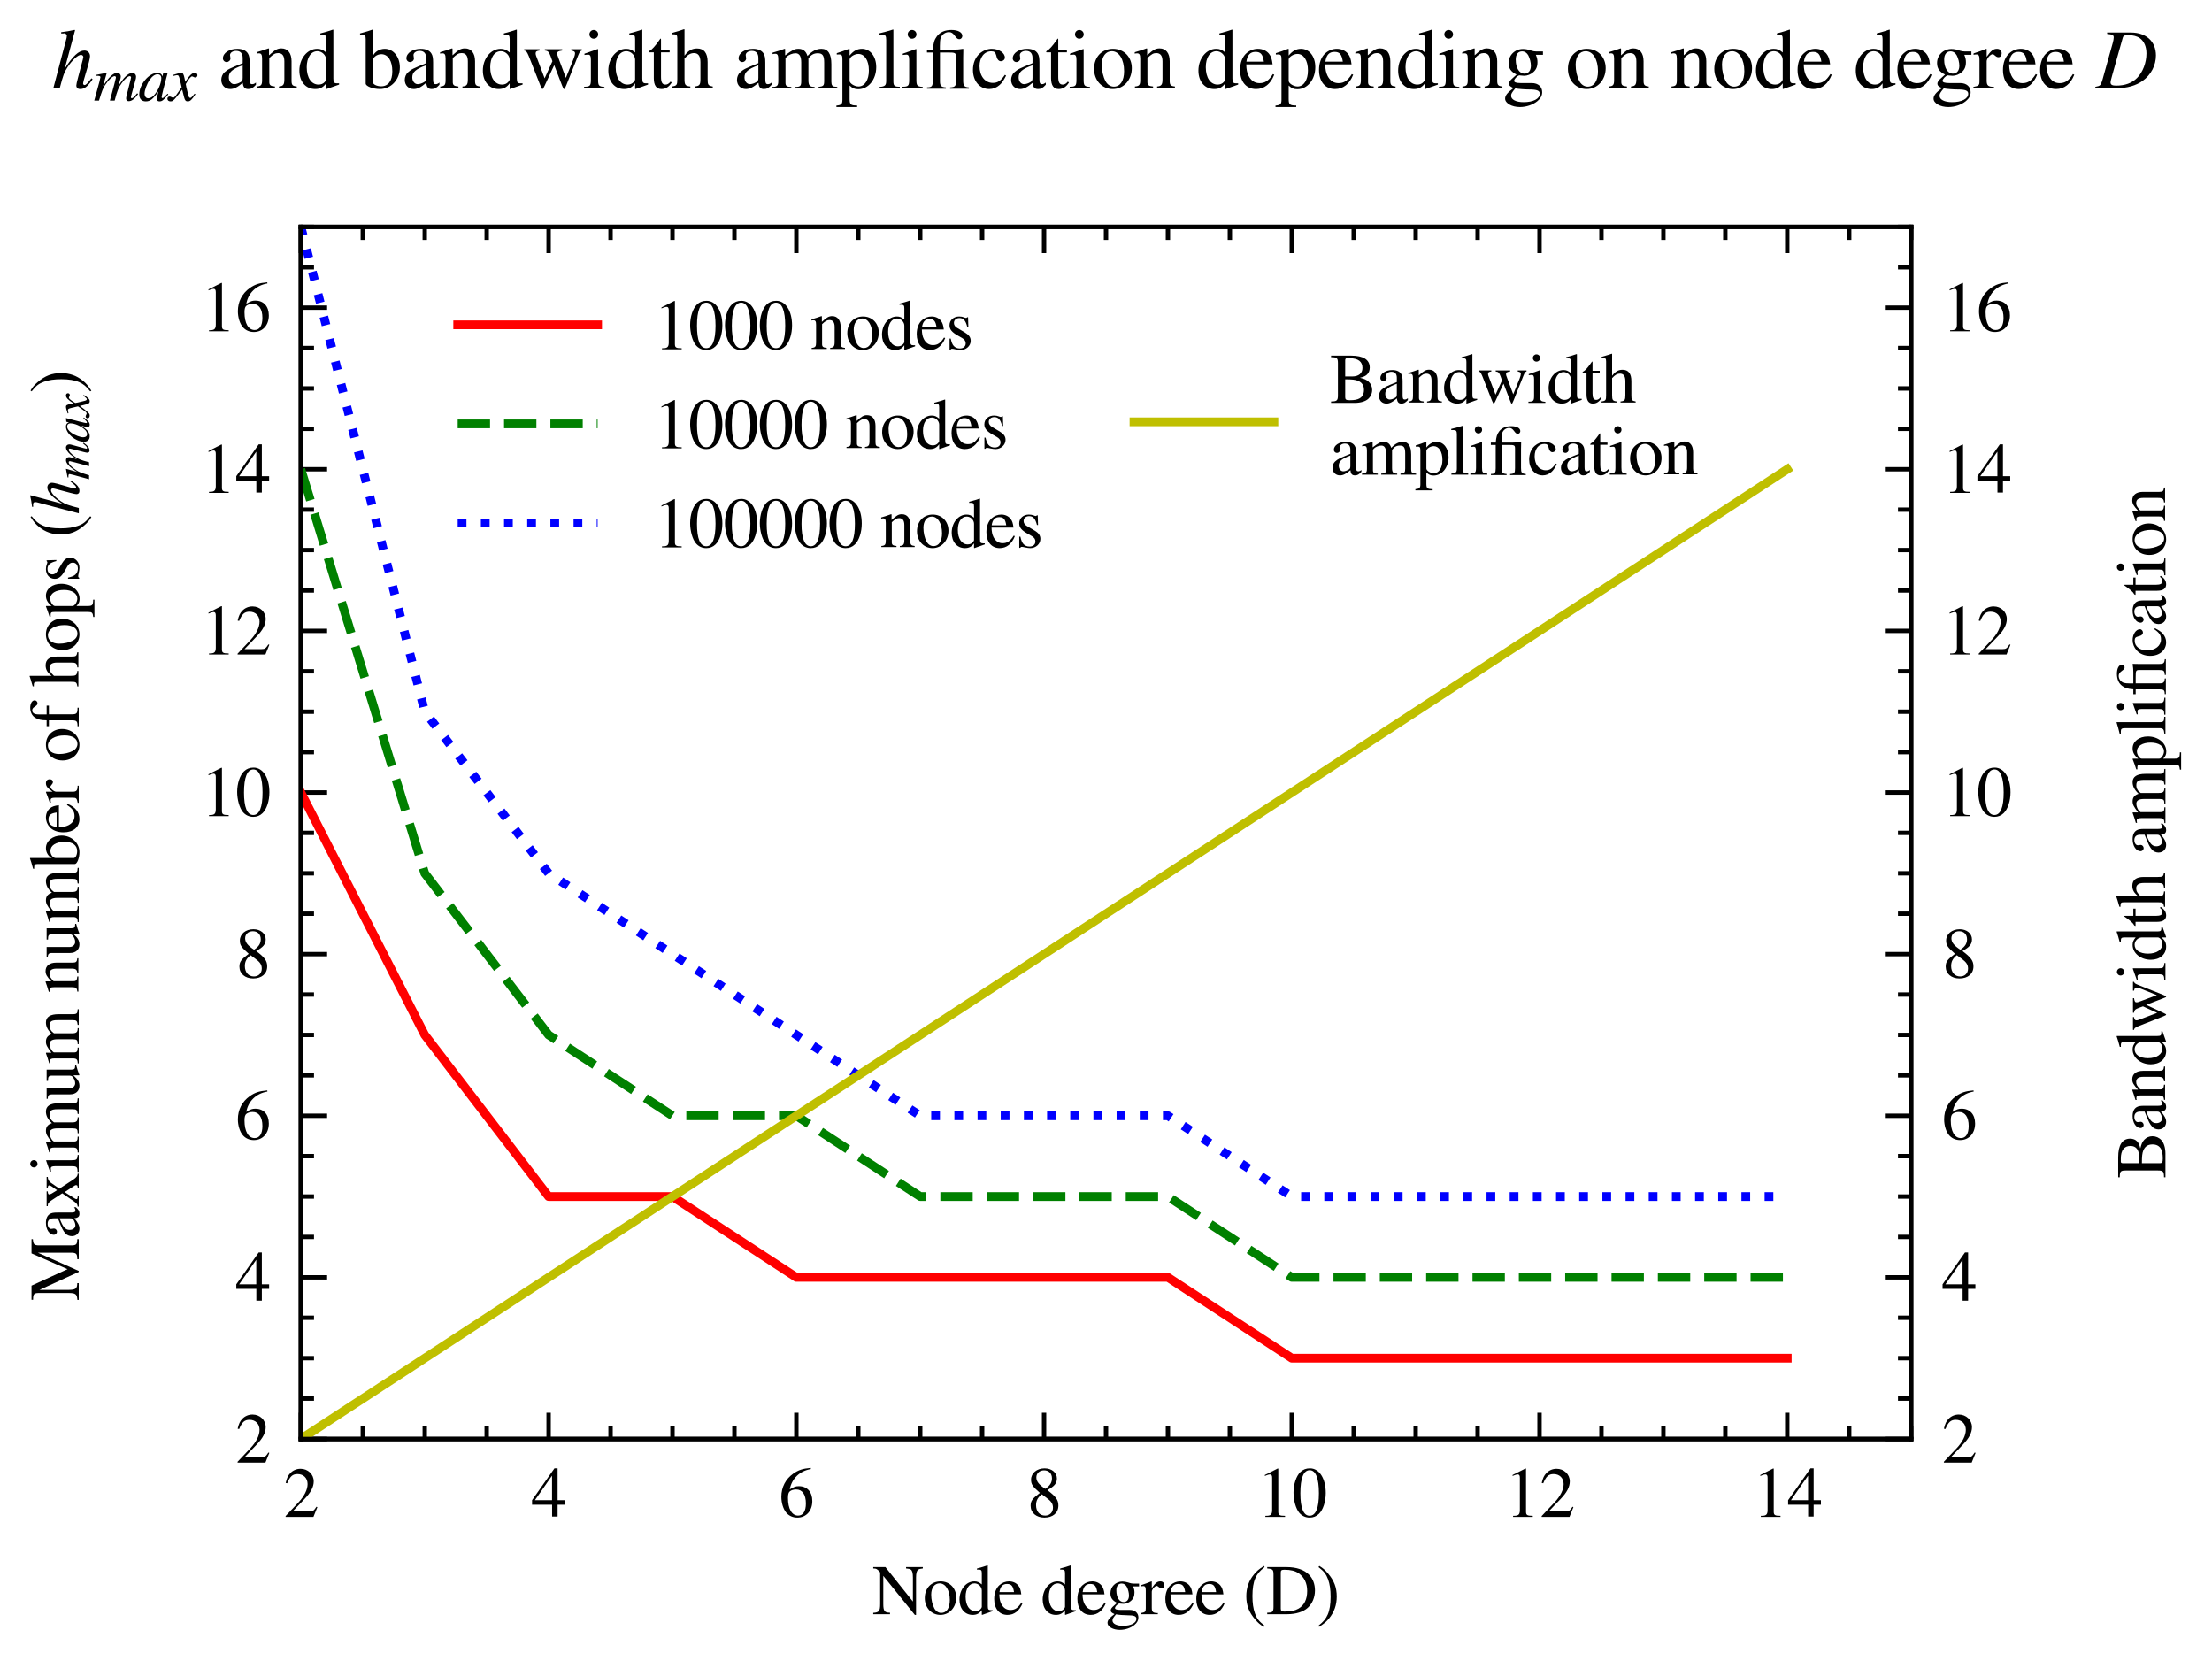 <?xml version="1.0" encoding="utf-8" standalone="no"?>
<!DOCTYPE svg PUBLIC "-//W3C//DTD SVG 1.1//EN"
  "http://www.w3.org/Graphics/SVG/1.1/DTD/svg11.dtd">
<svg xmlns:xlink="http://www.w3.org/1999/xlink" width="252.958pt" height="189.894pt" viewBox="0 0 252.958 189.894" xmlns="http://www.w3.org/2000/svg" version="1.1">
 <defs>
  <style type="text/css">*{stroke-linejoin: round; stroke-linecap: butt}</style>
 </defs>
 <g id="figure_1">
  <g id="patch_1">
   <path d="M 0 189.894 
L 252.958 189.894 
L 252.958 0 
L 0 0 
z
" style="fill: #ffffff"/>
  </g>
  <g id="axes_1">
   <g id="patch_2">
    <path d="M 34.409 164.536 
L 218.549 164.536 
L 218.549 25.936 
L 34.409 25.936 
z
" style="fill: #ffffff"/>
   </g>
   <g id="matplotlib.axis_1">
    <g id="xtick_1">
     <g id="line2d_1">
      <defs>
       <path id="m074a6ebb70" d="M 0 0 
L 0 -3 
" style="stroke: #000000; stroke-width: 0.5"/>
      </defs>
      <g>
       <use xlink:href="#m074a6ebb70" x="34.409" y="164.536" style="stroke: #000000; stroke-width: 0.5"/>
      </g>
     </g>
     <g id="line2d_2">
      <defs>
       <path id="m4c2161b414" d="M 0 0 
L 0 3 
" style="stroke: #000000; stroke-width: 0.5"/>
      </defs>
      <g>
       <use xlink:href="#m4c2161b414" x="34.409" y="25.936" style="stroke: #000000; stroke-width: 0.5"/>
      </g>
     </g>
     <g id="text_1">
      <!-- $\mathdefault{2}$ -->
      <g transform="translate(32.417 173.44) scale(0.08 -0.08)">
       <defs>
        <path id="NimbusRomNo9L-Regu-32" d="M 3040 875 
L 2957 907 
C 2720 544 2637 486 2349 486 
L 819 486 
L 1894 1609 
C 2464 2202 2714 2687 2714 3185 
C 2714 3823 2195 4313 1530 4313 
C 1178 4313 845 4173 608 3918 
C 403 3700 307 3496 198 3043 
L 333 3011 
C 589 3636 819 3840 1261 3840 
C 1798 3840 2163 3476 2163 2940 
C 2163 2443 1869 1850 1331 1282 
L 192 77 
L 192 0 
L 2688 0 
L 3040 875 
z
" transform="scale(0.016)"/>
       </defs>
       <use xlink:href="#NimbusRomNo9L-Regu-32" transform="scale(0.996)"/>
      </g>
     </g>
    </g>
    <g id="xtick_2">
     <g id="line2d_3">
      <g>
       <use xlink:href="#m074a6ebb70" x="62.738" y="164.536" style="stroke: #000000; stroke-width: 0.5"/>
      </g>
     </g>
     <g id="line2d_4">
      <g>
       <use xlink:href="#m4c2161b414" x="62.738" y="25.936" style="stroke: #000000; stroke-width: 0.5"/>
      </g>
     </g>
     <g id="text_2">
      <!-- $\mathdefault{4}$ -->
      <g transform="translate(60.746 173.44) scale(0.08 -0.08)">
       <defs>
        <path id="NimbusRomNo9L-Regu-34" d="M 3021 1497 
L 2368 1497 
L 2368 4352 
L 2086 4352 
L 77 1497 
L 77 1088 
L 1875 1088 
L 1875 32 
L 2368 32 
L 2368 1088 
L 3021 1088 
L 3021 1497 
z
M 1869 1497 
L 333 1497 
L 1869 3698 
L 1869 1497 
z
" transform="scale(0.016)"/>
       </defs>
       <use xlink:href="#NimbusRomNo9L-Regu-34" transform="scale(0.996)"/>
      </g>
     </g>
    </g>
    <g id="xtick_3">
     <g id="line2d_5">
      <g>
       <use xlink:href="#m074a6ebb70" x="91.068" y="164.536" style="stroke: #000000; stroke-width: 0.5"/>
      </g>
     </g>
     <g id="line2d_6">
      <g>
       <use xlink:href="#m4c2161b414" x="91.068" y="25.936" style="stroke: #000000; stroke-width: 0.5"/>
      </g>
     </g>
     <g id="text_3">
      <!-- $\mathdefault{6}$ -->
      <g transform="translate(89.075 173.44) scale(0.08 -0.08)">
       <defs>
        <path id="NimbusRomNo9L-Regu-36" d="M 2854 4391 
C 2125 4327 1754 4205 1286 3879 
C 595 3386 218 2656 218 1802 
C 218 1248 390 688 666 370 
C 909 89 1254 -64 1651 -64 
C 2445 -64 2995 541 2995 1421 
C 2995 2236 2528 2752 1792 2752 
C 1510 2752 1376 2707 973 2464 
C 1146 3431 1862 4122 2867 4288 
L 2854 4391 
z
M 1549 2458 
C 2099 2458 2419 2000 2419 1204 
C 2419 504 2170 116 1722 116 
C 1158 116 813 714 813 1700 
C 813 2025 864 2203 992 2299 
C 1126 2400 1325 2458 1549 2458 
z
" transform="scale(0.016)"/>
       </defs>
       <use xlink:href="#NimbusRomNo9L-Regu-36" transform="scale(0.996)"/>
      </g>
     </g>
    </g>
    <g id="xtick_4">
     <g id="line2d_7">
      <g>
       <use xlink:href="#m074a6ebb70" x="119.397" y="164.536" style="stroke: #000000; stroke-width: 0.5"/>
      </g>
     </g>
     <g id="line2d_8">
      <g>
       <use xlink:href="#m4c2161b414" x="119.397" y="25.936" style="stroke: #000000; stroke-width: 0.5"/>
      </g>
     </g>
     <g id="text_4">
      <!-- $\mathdefault{8}$ -->
      <g transform="translate(117.404 173.44) scale(0.08 -0.08)">
       <defs>
        <path id="NimbusRomNo9L-Regu-38" d="M 1856 2400 
C 2490 2740 2714 3008 2714 3444 
C 2714 3968 2253 4352 1613 4352 
C 915 4352 397 3924 397 3341 
C 397 2925 518 2740 1190 2151 
C 499 1626 358 1428 358 992 
C 358 372 864 -64 1587 -64 
C 2355 -64 2848 359 2848 1018 
C 2848 1511 2630 1824 1856 2400 
z
M 1741 1741 
C 2208 1408 2362 1178 2362 820 
C 2362 404 2074 116 1658 116 
C 1171 116 845 487 845 1044 
C 845 1453 986 1722 1357 2023 
L 1741 1741 
z
M 1670 2516 
C 1101 2887 870 3181 870 3540 
C 870 3911 1158 4173 1562 4173 
C 1997 4173 2272 3892 2272 3450 
C 2272 3085 2093 2797 1728 2554 
C 1696 2535 1696 2535 1670 2516 
z
" transform="scale(0.016)"/>
       </defs>
       <use xlink:href="#NimbusRomNo9L-Regu-38" transform="scale(0.996)"/>
      </g>
     </g>
    </g>
    <g id="xtick_5">
     <g id="line2d_9">
      <g>
       <use xlink:href="#m074a6ebb70" x="147.726" y="164.536" style="stroke: #000000; stroke-width: 0.5"/>
      </g>
     </g>
     <g id="line2d_10">
      <g>
       <use xlink:href="#m4c2161b414" x="147.726" y="25.936" style="stroke: #000000; stroke-width: 0.5"/>
      </g>
     </g>
     <g id="text_5">
      <!-- $\mathdefault{10}$ -->
      <g transform="translate(143.741 173.44) scale(0.08 -0.08)">
       <defs>
        <path id="NimbusRomNo9L-Regu-31" d="M 1862 4339 
L 710 3757 
L 710 3667 
C 787 3699 858 3725 883 3738 
C 998 3783 1107 3808 1171 3808 
C 1306 3808 1363 3711 1363 3505 
L 1363 592 
C 1363 379 1312 232 1210 173 
C 1114 116 1024 96 755 96 
L 755 0 
L 2522 0 
L 2522 96 
C 2016 96 1914 160 1914 470 
L 1914 4327 
L 1862 4339 
z
" transform="scale(0.016)"/>
        <path id="NimbusRomNo9L-Regu-30" d="M 1626 4352 
C 1274 4352 1005 4244 768 4020 
C 397 3661 154 2925 154 2176 
C 154 1479 365 730 666 372 
C 902 90 1229 -64 1600 -64 
C 1926 -64 2202 45 2432 269 
C 2803 621 3046 1364 3046 2138 
C 3046 3450 2464 4352 1626 4352 
z
M 1606 4186 
C 2144 4186 2432 3463 2432 2125 
C 2432 788 2150 103 1600 103 
C 1050 103 768 788 768 2119 
C 768 3476 1056 4186 1606 4186 
z
" transform="scale(0.016)"/>
       </defs>
       <use xlink:href="#NimbusRomNo9L-Regu-31" transform="scale(0.996)"/>
       <use xlink:href="#NimbusRomNo9L-Regu-30" transform="translate(49.813 0) scale(0.996)"/>
      </g>
     </g>
    </g>
    <g id="xtick_6">
     <g id="line2d_11">
      <g>
       <use xlink:href="#m074a6ebb70" x="176.055" y="164.536" style="stroke: #000000; stroke-width: 0.5"/>
      </g>
     </g>
     <g id="line2d_12">
      <g>
       <use xlink:href="#m4c2161b414" x="176.055" y="25.936" style="stroke: #000000; stroke-width: 0.5"/>
      </g>
     </g>
     <g id="text_6">
      <!-- $\mathdefault{12}$ -->
      <g transform="translate(172.07 173.44) scale(0.08 -0.08)">
       <use xlink:href="#NimbusRomNo9L-Regu-31" transform="scale(0.996)"/>
       <use xlink:href="#NimbusRomNo9L-Regu-32" transform="translate(49.813 0) scale(0.996)"/>
      </g>
     </g>
    </g>
    <g id="xtick_7">
     <g id="line2d_13">
      <g>
       <use xlink:href="#m074a6ebb70" x="204.384" y="164.536" style="stroke: #000000; stroke-width: 0.5"/>
      </g>
     </g>
     <g id="line2d_14">
      <g>
       <use xlink:href="#m4c2161b414" x="204.384" y="25.936" style="stroke: #000000; stroke-width: 0.5"/>
      </g>
     </g>
     <g id="text_7">
      <!-- $\mathdefault{14}$ -->
      <g transform="translate(200.399 173.44) scale(0.08 -0.08)">
       <use xlink:href="#NimbusRomNo9L-Regu-31" transform="scale(0.996)"/>
       <use xlink:href="#NimbusRomNo9L-Regu-34" transform="translate(49.813 0) scale(0.996)"/>
      </g>
     </g>
    </g>
    <g id="xtick_8">
     <g id="line2d_15">
      <defs>
       <path id="m6d59058893" d="M 0 0 
L 0 -1.5 
" style="stroke: #000000; stroke-width: 0.5"/>
      </defs>
      <g>
       <use xlink:href="#m6d59058893" x="41.491" y="164.536" style="stroke: #000000; stroke-width: 0.5"/>
      </g>
     </g>
     <g id="line2d_16">
      <defs>
       <path id="m9fdd23e990" d="M 0 0 
L 0 1.5 
" style="stroke: #000000; stroke-width: 0.5"/>
      </defs>
      <g>
       <use xlink:href="#m9fdd23e990" x="41.491" y="25.936" style="stroke: #000000; stroke-width: 0.5"/>
      </g>
     </g>
    </g>
    <g id="xtick_9">
     <g id="line2d_17">
      <g>
       <use xlink:href="#m6d59058893" x="48.574" y="164.536" style="stroke: #000000; stroke-width: 0.5"/>
      </g>
     </g>
     <g id="line2d_18">
      <g>
       <use xlink:href="#m9fdd23e990" x="48.574" y="25.936" style="stroke: #000000; stroke-width: 0.5"/>
      </g>
     </g>
    </g>
    <g id="xtick_10">
     <g id="line2d_19">
      <g>
       <use xlink:href="#m6d59058893" x="55.656" y="164.536" style="stroke: #000000; stroke-width: 0.5"/>
      </g>
     </g>
     <g id="line2d_20">
      <g>
       <use xlink:href="#m9fdd23e990" x="55.656" y="25.936" style="stroke: #000000; stroke-width: 0.5"/>
      </g>
     </g>
    </g>
    <g id="xtick_11">
     <g id="line2d_21">
      <g>
       <use xlink:href="#m6d59058893" x="69.821" y="164.536" style="stroke: #000000; stroke-width: 0.5"/>
      </g>
     </g>
     <g id="line2d_22">
      <g>
       <use xlink:href="#m9fdd23e990" x="69.821" y="25.936" style="stroke: #000000; stroke-width: 0.5"/>
      </g>
     </g>
    </g>
    <g id="xtick_12">
     <g id="line2d_23">
      <g>
       <use xlink:href="#m6d59058893" x="76.903" y="164.536" style="stroke: #000000; stroke-width: 0.5"/>
      </g>
     </g>
     <g id="line2d_24">
      <g>
       <use xlink:href="#m9fdd23e990" x="76.903" y="25.936" style="stroke: #000000; stroke-width: 0.5"/>
      </g>
     </g>
    </g>
    <g id="xtick_13">
     <g id="line2d_25">
      <g>
       <use xlink:href="#m6d59058893" x="83.985" y="164.536" style="stroke: #000000; stroke-width: 0.5"/>
      </g>
     </g>
     <g id="line2d_26">
      <g>
       <use xlink:href="#m9fdd23e990" x="83.985" y="25.936" style="stroke: #000000; stroke-width: 0.5"/>
      </g>
     </g>
    </g>
    <g id="xtick_14">
     <g id="line2d_27">
      <g>
       <use xlink:href="#m6d59058893" x="98.15" y="164.536" style="stroke: #000000; stroke-width: 0.5"/>
      </g>
     </g>
     <g id="line2d_28">
      <g>
       <use xlink:href="#m9fdd23e990" x="98.15" y="25.936" style="stroke: #000000; stroke-width: 0.5"/>
      </g>
     </g>
    </g>
    <g id="xtick_15">
     <g id="line2d_29">
      <g>
       <use xlink:href="#m6d59058893" x="105.232" y="164.536" style="stroke: #000000; stroke-width: 0.5"/>
      </g>
     </g>
     <g id="line2d_30">
      <g>
       <use xlink:href="#m9fdd23e990" x="105.232" y="25.936" style="stroke: #000000; stroke-width: 0.5"/>
      </g>
     </g>
    </g>
    <g id="xtick_16">
     <g id="line2d_31">
      <g>
       <use xlink:href="#m6d59058893" x="112.314" y="164.536" style="stroke: #000000; stroke-width: 0.5"/>
      </g>
     </g>
     <g id="line2d_32">
      <g>
       <use xlink:href="#m9fdd23e990" x="112.314" y="25.936" style="stroke: #000000; stroke-width: 0.5"/>
      </g>
     </g>
    </g>
    <g id="xtick_17">
     <g id="line2d_33">
      <g>
       <use xlink:href="#m6d59058893" x="126.479" y="164.536" style="stroke: #000000; stroke-width: 0.5"/>
      </g>
     </g>
     <g id="line2d_34">
      <g>
       <use xlink:href="#m9fdd23e990" x="126.479" y="25.936" style="stroke: #000000; stroke-width: 0.5"/>
      </g>
     </g>
    </g>
    <g id="xtick_18">
     <g id="line2d_35">
      <g>
       <use xlink:href="#m6d59058893" x="133.561" y="164.536" style="stroke: #000000; stroke-width: 0.5"/>
      </g>
     </g>
     <g id="line2d_36">
      <g>
       <use xlink:href="#m9fdd23e990" x="133.561" y="25.936" style="stroke: #000000; stroke-width: 0.5"/>
      </g>
     </g>
    </g>
    <g id="xtick_19">
     <g id="line2d_37">
      <g>
       <use xlink:href="#m6d59058893" x="140.644" y="164.536" style="stroke: #000000; stroke-width: 0.5"/>
      </g>
     </g>
     <g id="line2d_38">
      <g>
       <use xlink:href="#m9fdd23e990" x="140.644" y="25.936" style="stroke: #000000; stroke-width: 0.5"/>
      </g>
     </g>
    </g>
    <g id="xtick_20">
     <g id="line2d_39">
      <g>
       <use xlink:href="#m6d59058893" x="154.808" y="164.536" style="stroke: #000000; stroke-width: 0.5"/>
      </g>
     </g>
     <g id="line2d_40">
      <g>
       <use xlink:href="#m9fdd23e990" x="154.808" y="25.936" style="stroke: #000000; stroke-width: 0.5"/>
      </g>
     </g>
    </g>
    <g id="xtick_21">
     <g id="line2d_41">
      <g>
       <use xlink:href="#m6d59058893" x="161.891" y="164.536" style="stroke: #000000; stroke-width: 0.5"/>
      </g>
     </g>
     <g id="line2d_42">
      <g>
       <use xlink:href="#m9fdd23e990" x="161.891" y="25.936" style="stroke: #000000; stroke-width: 0.5"/>
      </g>
     </g>
    </g>
    <g id="xtick_22">
     <g id="line2d_43">
      <g>
       <use xlink:href="#m6d59058893" x="168.973" y="164.536" style="stroke: #000000; stroke-width: 0.5"/>
      </g>
     </g>
     <g id="line2d_44">
      <g>
       <use xlink:href="#m9fdd23e990" x="168.973" y="25.936" style="stroke: #000000; stroke-width: 0.5"/>
      </g>
     </g>
    </g>
    <g id="xtick_23">
     <g id="line2d_45">
      <g>
       <use xlink:href="#m6d59058893" x="183.138" y="164.536" style="stroke: #000000; stroke-width: 0.5"/>
      </g>
     </g>
     <g id="line2d_46">
      <g>
       <use xlink:href="#m9fdd23e990" x="183.138" y="25.936" style="stroke: #000000; stroke-width: 0.5"/>
      </g>
     </g>
    </g>
    <g id="xtick_24">
     <g id="line2d_47">
      <g>
       <use xlink:href="#m6d59058893" x="190.22" y="164.536" style="stroke: #000000; stroke-width: 0.5"/>
      </g>
     </g>
     <g id="line2d_48">
      <g>
       <use xlink:href="#m9fdd23e990" x="190.22" y="25.936" style="stroke: #000000; stroke-width: 0.5"/>
      </g>
     </g>
    </g>
    <g id="xtick_25">
     <g id="line2d_49">
      <g>
       <use xlink:href="#m6d59058893" x="197.302" y="164.536" style="stroke: #000000; stroke-width: 0.5"/>
      </g>
     </g>
     <g id="line2d_50">
      <g>
       <use xlink:href="#m9fdd23e990" x="197.302" y="25.936" style="stroke: #000000; stroke-width: 0.5"/>
      </g>
     </g>
    </g>
    <g id="xtick_26">
     <g id="line2d_51">
      <g>
       <use xlink:href="#m6d59058893" x="211.467" y="164.536" style="stroke: #000000; stroke-width: 0.5"/>
      </g>
     </g>
     <g id="line2d_52">
      <g>
       <use xlink:href="#m9fdd23e990" x="211.467" y="25.936" style="stroke: #000000; stroke-width: 0.5"/>
      </g>
     </g>
    </g>
    <g id="xtick_27">
     <g id="line2d_53">
      <g>
       <use xlink:href="#m6d59058893" x="218.549" y="164.536" style="stroke: #000000; stroke-width: 0.5"/>
      </g>
     </g>
     <g id="line2d_54">
      <g>
       <use xlink:href="#m9fdd23e990" x="218.549" y="25.936" style="stroke: #000000; stroke-width: 0.5"/>
      </g>
     </g>
    </g>
    <g id="text_8">
     <!-- Node degree (D) -->
     <g transform="translate(99.763 184.569) scale(0.08 -0.08)">
      <defs>
       <path id="NimbusRomNo9L-Regu-4e" d="M 3917 -64 
L 3917 3287 
C 3917 3669 3981 3905 4102 3987 
C 4192 4051 4282 4077 4525 4102 
L 4525 4224 
L 3021 4224 
L 3021 4102 
C 3264 4083 3354 4057 3450 4000 
C 3578 3911 3635 3681 3635 3286 
L 3635 1136 
L 1171 4224 
L 77 4224 
L 77 4102 
C 352 4102 442 4051 698 3751 
L 698 938 
C 698 281 608 159 77 121 
L 77 0 
L 1581 0 
L 1581 134 
C 1088 134 979 281 979 928 
L 979 3439 
L 3808 -64 
L 3917 -64 
z
" transform="scale(0.016)"/>
       <path id="NimbusRomNo9L-Regu-6f" d="M 1600 2944 
C 768 2944 186 2330 186 1446 
C 186 582 781 -64 1587 -64 
C 2394 -64 3008 614 3008 1498 
C 3008 2336 2419 2944 1600 2944 
z
M 1517 2765 
C 2054 2765 2432 2150 2432 1274 
C 2432 550 2144 115 1664 115 
C 1414 115 1178 269 1043 525 
C 864 858 762 1306 762 1760 
C 762 2368 1062 2765 1517 2765 
z
" transform="scale(0.016)"/>
       <path id="NimbusRomNo9L-Regu-64" d="M 2202 -64 
L 3142 269 
L 3142 365 
C 3027 365 3014 365 2995 365 
C 2765 365 2714 435 2714 731 
L 2714 4364 
L 2682 4377 
C 2374 4268 2150 4204 1741 4096 
L 1741 3994 
C 1792 4000 1830 4000 1882 4000 
C 2118 4000 2176 3936 2176 3672 
L 2176 2669 
C 1933 2874 1760 2944 1504 2944 
C 768 2944 173 2221 173 1312 
C 173 493 653 -64 1357 -64 
C 1715 -64 1958 64 2176 365 
L 2176 -45 
L 2202 -64 
z
M 2176 653 
C 2176 608 2131 531 2067 461 
C 1952 333 1792 269 1606 269 
C 1075 269 723 781 723 1568 
C 723 2291 1037 2765 1523 2765 
C 1862 2765 2176 2464 2176 2125 
L 2176 653 
z
" transform="scale(0.016)"/>
       <path id="NimbusRomNo9L-Regu-65" d="M 2611 1053 
C 2304 564 2029 378 1619 378 
C 1254 378 979 564 794 930 
C 678 1174 634 1386 621 1779 
L 2592 1779 
C 2541 2193 2477 2377 2317 2581 
C 2125 2811 1830 2944 1498 2944 
C 1178 2944 877 2829 634 2611 
C 333 2349 160 1894 160 1370 
C 160 486 621 -64 1357 -64 
C 1965 -64 2445 315 2714 1008 
L 2611 1053 
z
M 634 1984 
C 704 2479 922 2714 1312 2714 
C 1702 2714 1856 2535 1939 1984 
L 634 1984 
z
" transform="scale(0.016)"/>
       <path id="NimbusRomNo9L-Regu-67" d="M 3008 2496 
L 3008 2746 
L 2515 2746 
C 2387 2746 2291 2763 2163 2802 
L 2022 2847 
C 1850 2903 1677 2931 1510 2931 
C 915 2931 442 2467 442 1881 
C 442 1476 614 1230 1037 1018 
C 915 906 800 799 762 768 
C 550 588 467 463 467 338 
C 467 206 544 131 806 6 
C 352 -329 179 -543 179 -781 
C 179 -1124 678 -1408 1286 -1408 
C 1766 -1408 2266 -1238 2598 -962 
C 2842 -759 2950 -548 2950 -299 
C 2950 108 2650 384 2176 384 
L 1350 384 
C 1011 384 851 443 851 548 
C 851 678 1062 908 1235 960 
C 1293 953 1338 947 1357 947 
C 1478 934 1562 928 1600 928 
C 1837 928 2093 1026 2291 1203 
C 2502 1387 2598 1617 2598 1945 
C 2598 2135 2566 2286 2477 2496 
L 3008 2496 
z
M 941 -13 
C 1152 -58 1664 -96 1978 -96 
C 2560 -96 2771 -180 2771 -414 
C 2771 -791 2285 -1043 1562 -1043 
C 998 -1043 627 -855 627 -570 
C 627 -420 672 -336 941 -13 
z
M 973 2145 
C 973 2526 1152 2752 1446 2752 
C 1645 2752 1811 2642 1914 2449 
C 2029 2223 2106 1927 2106 1675 
C 2106 1314 1920 1088 1626 1088 
C 1242 1088 973 1507 973 2126 
L 973 2145 
z
" transform="scale(0.016)"/>
       <path id="NimbusRomNo9L-Regu-72" d="M 45 2496 
C 134 2515 192 2522 269 2522 
C 429 2522 486 2419 486 2138 
L 486 538 
C 486 218 442 173 32 96 
L 32 0 
L 1568 0 
L 1568 102 
C 1133 102 1024 199 1024 565 
L 1024 2013 
C 1024 2219 1299 2541 1472 2541 
C 1510 2541 1568 2509 1638 2445 
C 1741 2355 1811 2317 1894 2317 
C 2048 2317 2144 2426 2144 2605 
C 2144 2816 2010 2944 1792 2944 
C 1523 2944 1338 2797 1024 2343 
L 1024 2931 
L 992 2944 
C 653 2803 422 2721 45 2599 
L 45 2496 
z
" transform="scale(0.016)"/>
       <path id="NimbusRomNo9L-Regu-28" d="M 1888 4326 
C 1414 4019 1222 3853 986 3558 
C 531 3002 307 2362 307 1613 
C 307 800 544 173 1107 -480 
C 1370 -787 1536 -928 1869 -1133 
L 1946 -1030 
C 1434 -627 1254 -403 1082 77 
C 928 506 858 992 858 1632 
C 858 2304 941 2829 1114 3226 
C 1293 3622 1485 3853 1946 4224 
L 1888 4326 
z
" transform="scale(0.016)"/>
       <path id="NimbusRomNo9L-Regu-44" d="M 666 679 
C 666 217 589 134 102 134 
L 102 0 
L 1920 0 
C 2662 0 3334 210 3731 568 
C 4147 944 4384 1512 4384 2131 
C 4384 2706 4192 3203 3840 3554 
C 3405 3994 2707 4224 1830 4224 
L 102 4224 
L 102 4102 
C 608 4057 666 4000 666 3525 
L 666 679 
z
M 1318 3738 
C 1318 3936 1389 3987 1651 3987 
C 2202 3987 2618 3885 2925 3668 
C 3424 3323 3686 2775 3686 2087 
C 3686 1334 3424 798 2906 498 
C 2579 314 2208 237 1651 237 
C 1395 237 1318 294 1318 498 
L 1318 3738 
z
" transform="scale(0.016)"/>
       <path id="NimbusRomNo9L-Regu-29" d="M 243 -1133 
C 717 -826 909 -659 1146 -365 
C 1600 192 1824 832 1824 1581 
C 1824 2400 1587 3021 1024 3674 
C 762 3981 595 4122 262 4326 
L 186 4224 
C 698 3821 870 3597 1050 3117 
C 1203 2688 1274 2202 1274 1562 
C 1274 896 1190 365 1018 -26 
C 838 -429 646 -659 186 -1030 
L 243 -1133 
z
" transform="scale(0.016)"/>
      </defs>
      <use xlink:href="#NimbusRomNo9L-Regu-4e" transform="scale(0.996)"/>
      <use xlink:href="#NimbusRomNo9L-Regu-6f" transform="translate(71.93 0) scale(0.996)"/>
      <use xlink:href="#NimbusRomNo9L-Regu-64" transform="translate(121.743 0) scale(0.996)"/>
      <use xlink:href="#NimbusRomNo9L-Regu-65" transform="translate(171.556 0) scale(0.996)"/>
      <use xlink:href="#NimbusRomNo9L-Regu-64" transform="translate(240.697 0) scale(0.996)"/>
      <use xlink:href="#NimbusRomNo9L-Regu-65" transform="translate(290.51 0) scale(0.996)"/>
      <use xlink:href="#NimbusRomNo9L-Regu-67" transform="translate(333.25 0) scale(0.996)"/>
      <use xlink:href="#NimbusRomNo9L-Regu-72" transform="translate(383.063 0) scale(0.996)"/>
      <use xlink:href="#NimbusRomNo9L-Regu-65" transform="translate(416.238 0) scale(0.996)"/>
      <use xlink:href="#NimbusRomNo9L-Regu-65" transform="translate(460.472 0) scale(0.996)"/>
      <use xlink:href="#NimbusRomNo9L-Regu-28" transform="translate(529.612 0) scale(0.996)"/>
      <use xlink:href="#NimbusRomNo9L-Regu-44" transform="translate(562.787 0) scale(0.996)"/>
      <use xlink:href="#NimbusRomNo9L-Regu-29" transform="translate(634.717 0) scale(0.996)"/>
     </g>
    </g>
   </g>
   <g id="matplotlib.axis_2">
    <g id="ytick_1">
     <g id="line2d_55">
      <defs>
       <path id="mc96d880142" d="M 0 0 
L 3 0 
" style="stroke: #000000; stroke-width: 0.5"/>
      </defs>
      <g>
       <use xlink:href="#mc96d880142" x="34.409" y="164.536" style="stroke: #000000; stroke-width: 0.5"/>
      </g>
     </g>
     <g id="text_9">
      <!-- $\mathdefault{2}$ -->
      <g transform="translate(26.924 167.238) scale(0.08 -0.08)">
       <use xlink:href="#NimbusRomNo9L-Regu-32" transform="scale(0.996)"/>
      </g>
     </g>
    </g>
    <g id="ytick_2">
     <g id="line2d_56">
      <g>
       <use xlink:href="#mc96d880142" x="34.409" y="146.056" style="stroke: #000000; stroke-width: 0.5"/>
      </g>
     </g>
     <g id="text_10">
      <!-- $\mathdefault{4}$ -->
      <g transform="translate(26.924 148.758) scale(0.08 -0.08)">
       <use xlink:href="#NimbusRomNo9L-Regu-34" transform="scale(0.996)"/>
      </g>
     </g>
    </g>
    <g id="ytick_3">
     <g id="line2d_57">
      <g>
       <use xlink:href="#mc96d880142" x="34.409" y="127.576" style="stroke: #000000; stroke-width: 0.5"/>
      </g>
     </g>
     <g id="text_11">
      <!-- $\mathdefault{6}$ -->
      <g transform="translate(26.924 130.278) scale(0.08 -0.08)">
       <use xlink:href="#NimbusRomNo9L-Regu-36" transform="scale(0.996)"/>
      </g>
     </g>
    </g>
    <g id="ytick_4">
     <g id="line2d_58">
      <g>
       <use xlink:href="#mc96d880142" x="34.409" y="109.096" style="stroke: #000000; stroke-width: 0.5"/>
      </g>
     </g>
     <g id="text_12">
      <!-- $\mathdefault{8}$ -->
      <g transform="translate(26.924 111.798) scale(0.08 -0.08)">
       <use xlink:href="#NimbusRomNo9L-Regu-38" transform="scale(0.996)"/>
      </g>
     </g>
    </g>
    <g id="ytick_5">
     <g id="line2d_59">
      <g>
       <use xlink:href="#mc96d880142" x="34.409" y="90.616" style="stroke: #000000; stroke-width: 0.5"/>
      </g>
     </g>
     <g id="text_13">
      <!-- $\mathdefault{10}$ -->
      <g transform="translate(22.939 93.318) scale(0.08 -0.08)">
       <use xlink:href="#NimbusRomNo9L-Regu-31" transform="scale(0.996)"/>
       <use xlink:href="#NimbusRomNo9L-Regu-30" transform="translate(49.813 0) scale(0.996)"/>
      </g>
     </g>
    </g>
    <g id="ytick_6">
     <g id="line2d_60">
      <g>
       <use xlink:href="#mc96d880142" x="34.409" y="72.136" style="stroke: #000000; stroke-width: 0.5"/>
      </g>
     </g>
     <g id="text_14">
      <!-- $\mathdefault{12}$ -->
      <g transform="translate(22.939 74.838) scale(0.08 -0.08)">
       <use xlink:href="#NimbusRomNo9L-Regu-31" transform="scale(0.996)"/>
       <use xlink:href="#NimbusRomNo9L-Regu-32" transform="translate(49.813 0) scale(0.996)"/>
      </g>
     </g>
    </g>
    <g id="ytick_7">
     <g id="line2d_61">
      <g>
       <use xlink:href="#mc96d880142" x="34.409" y="53.656" style="stroke: #000000; stroke-width: 0.5"/>
      </g>
     </g>
     <g id="text_15">
      <!-- $\mathdefault{14}$ -->
      <g transform="translate(22.939 56.358) scale(0.08 -0.08)">
       <use xlink:href="#NimbusRomNo9L-Regu-31" transform="scale(0.996)"/>
       <use xlink:href="#NimbusRomNo9L-Regu-34" transform="translate(49.813 0) scale(0.996)"/>
      </g>
     </g>
    </g>
    <g id="ytick_8">
     <g id="line2d_62">
      <g>
       <use xlink:href="#mc96d880142" x="34.409" y="35.176" style="stroke: #000000; stroke-width: 0.5"/>
      </g>
     </g>
     <g id="text_16">
      <!-- $\mathdefault{16}$ -->
      <g transform="translate(22.939 37.878) scale(0.08 -0.08)">
       <use xlink:href="#NimbusRomNo9L-Regu-31" transform="scale(0.996)"/>
       <use xlink:href="#NimbusRomNo9L-Regu-36" transform="translate(49.813 0) scale(0.996)"/>
      </g>
     </g>
    </g>
    <g id="ytick_9">
     <g id="line2d_63">
      <defs>
       <path id="m1a02b43ea1" d="M 0 0 
L 1.5 0 
" style="stroke: #000000; stroke-width: 0.5"/>
      </defs>
      <g>
       <use xlink:href="#m1a02b43ea1" x="34.409" y="159.916" style="stroke: #000000; stroke-width: 0.5"/>
      </g>
     </g>
    </g>
    <g id="ytick_10">
     <g id="line2d_64">
      <g>
       <use xlink:href="#m1a02b43ea1" x="34.409" y="155.296" style="stroke: #000000; stroke-width: 0.5"/>
      </g>
     </g>
    </g>
    <g id="ytick_11">
     <g id="line2d_65">
      <g>
       <use xlink:href="#m1a02b43ea1" x="34.409" y="150.676" style="stroke: #000000; stroke-width: 0.5"/>
      </g>
     </g>
    </g>
    <g id="ytick_12">
     <g id="line2d_66">
      <g>
       <use xlink:href="#m1a02b43ea1" x="34.409" y="141.436" style="stroke: #000000; stroke-width: 0.5"/>
      </g>
     </g>
    </g>
    <g id="ytick_13">
     <g id="line2d_67">
      <g>
       <use xlink:href="#m1a02b43ea1" x="34.409" y="136.816" style="stroke: #000000; stroke-width: 0.5"/>
      </g>
     </g>
    </g>
    <g id="ytick_14">
     <g id="line2d_68">
      <g>
       <use xlink:href="#m1a02b43ea1" x="34.409" y="132.196" style="stroke: #000000; stroke-width: 0.5"/>
      </g>
     </g>
    </g>
    <g id="ytick_15">
     <g id="line2d_69">
      <g>
       <use xlink:href="#m1a02b43ea1" x="34.409" y="122.956" style="stroke: #000000; stroke-width: 0.5"/>
      </g>
     </g>
    </g>
    <g id="ytick_16">
     <g id="line2d_70">
      <g>
       <use xlink:href="#m1a02b43ea1" x="34.409" y="118.336" style="stroke: #000000; stroke-width: 0.5"/>
      </g>
     </g>
    </g>
    <g id="ytick_17">
     <g id="line2d_71">
      <g>
       <use xlink:href="#m1a02b43ea1" x="34.409" y="113.716" style="stroke: #000000; stroke-width: 0.5"/>
      </g>
     </g>
    </g>
    <g id="ytick_18">
     <g id="line2d_72">
      <g>
       <use xlink:href="#m1a02b43ea1" x="34.409" y="104.476" style="stroke: #000000; stroke-width: 0.5"/>
      </g>
     </g>
    </g>
    <g id="ytick_19">
     <g id="line2d_73">
      <g>
       <use xlink:href="#m1a02b43ea1" x="34.409" y="99.856" style="stroke: #000000; stroke-width: 0.5"/>
      </g>
     </g>
    </g>
    <g id="ytick_20">
     <g id="line2d_74">
      <g>
       <use xlink:href="#m1a02b43ea1" x="34.409" y="95.236" style="stroke: #000000; stroke-width: 0.5"/>
      </g>
     </g>
    </g>
    <g id="ytick_21">
     <g id="line2d_75">
      <g>
       <use xlink:href="#m1a02b43ea1" x="34.409" y="85.996" style="stroke: #000000; stroke-width: 0.5"/>
      </g>
     </g>
    </g>
    <g id="ytick_22">
     <g id="line2d_76">
      <g>
       <use xlink:href="#m1a02b43ea1" x="34.409" y="81.376" style="stroke: #000000; stroke-width: 0.5"/>
      </g>
     </g>
    </g>
    <g id="ytick_23">
     <g id="line2d_77">
      <g>
       <use xlink:href="#m1a02b43ea1" x="34.409" y="76.756" style="stroke: #000000; stroke-width: 0.5"/>
      </g>
     </g>
    </g>
    <g id="ytick_24">
     <g id="line2d_78">
      <g>
       <use xlink:href="#m1a02b43ea1" x="34.409" y="67.516" style="stroke: #000000; stroke-width: 0.5"/>
      </g>
     </g>
    </g>
    <g id="ytick_25">
     <g id="line2d_79">
      <g>
       <use xlink:href="#m1a02b43ea1" x="34.409" y="62.896" style="stroke: #000000; stroke-width: 0.5"/>
      </g>
     </g>
    </g>
    <g id="ytick_26">
     <g id="line2d_80">
      <g>
       <use xlink:href="#m1a02b43ea1" x="34.409" y="58.276" style="stroke: #000000; stroke-width: 0.5"/>
      </g>
     </g>
    </g>
    <g id="ytick_27">
     <g id="line2d_81">
      <g>
       <use xlink:href="#m1a02b43ea1" x="34.409" y="49.036" style="stroke: #000000; stroke-width: 0.5"/>
      </g>
     </g>
    </g>
    <g id="ytick_28">
     <g id="line2d_82">
      <g>
       <use xlink:href="#m1a02b43ea1" x="34.409" y="44.416" style="stroke: #000000; stroke-width: 0.5"/>
      </g>
     </g>
    </g>
    <g id="ytick_29">
     <g id="line2d_83">
      <g>
       <use xlink:href="#m1a02b43ea1" x="34.409" y="39.796" style="stroke: #000000; stroke-width: 0.5"/>
      </g>
     </g>
    </g>
    <g id="ytick_30">
     <g id="line2d_84">
      <g>
       <use xlink:href="#m1a02b43ea1" x="34.409" y="30.556" style="stroke: #000000; stroke-width: 0.5"/>
      </g>
     </g>
    </g>
    <g id="ytick_31">
     <g id="line2d_85">
      <g>
       <use xlink:href="#m1a02b43ea1" x="34.409" y="25.936" style="stroke: #000000; stroke-width: 0.5"/>
      </g>
     </g>
    </g>
    <g id="text_17">
     <!-- Maximum number of hops ($h_{max}$) -->
     <g transform="translate(9.004 148.732) rotate(-90) scale(0.08 -0.08)">
      <defs>
       <path id="NimbusRomNo9L-Regu-4d" d="M 4314 3667 
L 4314 751 
C 4314 217 4237 134 3731 134 
L 3731 0 
L 5523 0 
L 5523 134 
C 5056 134 4966 223 4966 681 
L 4966 3536 
C 4966 3993 5050 4077 5523 4115 
L 5523 4237 
L 4250 4237 
L 2835 1004 
L 1357 4237 
L 90 4237 
L 90 4096 
C 614 4096 698 4019 698 3550 
L 698 943 
C 698 282 608 159 77 121 
L 77 0 
L 1581 0 
L 1581 134 
C 1088 134 979 282 979 931 
L 979 3520 
L 2586 0 
L 2675 0 
L 4314 3667 
z
" transform="scale(0.016)"/>
       <path id="NimbusRomNo9L-Regu-61" d="M 2829 423 
C 2720 333 2643 301 2547 301 
C 2400 301 2355 390 2355 672 
L 2355 1920 
C 2355 2253 2323 2438 2227 2592 
C 2086 2822 1811 2944 1434 2944 
C 832 2944 358 2630 358 2227 
C 358 2080 486 1952 634 1952 
C 787 1952 922 2080 922 2221 
C 922 2246 915 2278 909 2323 
C 896 2381 890 2432 890 2477 
C 890 2650 1094 2790 1350 2790 
C 1664 2790 1837 2605 1837 2259 
L 1837 1869 
C 851 1472 742 1421 467 1178 
C 326 1050 237 832 237 621 
C 237 218 518 -64 909 -64 
C 1190 -64 1453 70 1843 403 
C 1875 70 1990 -64 2253 -64 
C 2470 -64 2605 13 2829 256 
L 2829 423 
z
M 1837 783 
C 1837 584 1805 526 1670 449 
C 1517 359 1338 301 1203 301 
C 979 301 800 520 800 796 
L 800 822 
C 800 1201 1062 1433 1837 1715 
L 1837 783 
z
" transform="scale(0.016)"/>
       <path id="NimbusRomNo9L-Regu-78" d="M 1779 0 
L 3066 0 
L 3066 96 
C 2867 96 2739 198 2541 480 
L 1722 1735 
L 2253 2502 
C 2374 2675 2566 2778 2771 2778 
L 2771 2880 
L 1760 2880 
L 1760 2778 
C 1952 2778 2016 2740 2016 2649 
C 2016 2571 1939 2430 1779 2229 
C 1747 2191 1670 2075 1587 1946 
L 1498 2074 
C 1318 2342 1203 2560 1203 2643 
C 1203 2733 1286 2778 1478 2778 
L 1478 2880 
L 154 2880 
L 154 2778 
L 211 2778 
C 403 2778 506 2695 704 2396 
L 1306 1479 
L 576 422 
C 384 160 320 115 109 96 
L 109 0 
L 1037 0 
L 1037 96 
C 858 96 781 128 781 211 
C 781 250 826 346 909 474 
L 1414 1261 
L 1997 365 
C 2022 326 2035 288 2035 250 
C 2035 123 1990 96 1779 96 
L 1779 0 
z
" transform="scale(0.016)"/>
       <path id="NimbusRomNo9L-Regu-69" d="M 1120 2929 
L 128 2579 
L 128 2484 
L 179 2490 
C 256 2502 339 2509 397 2509 
C 550 2509 608 2406 608 2125 
L 608 640 
C 608 179 544 109 102 109 
L 102 0 
L 1619 0 
L 1619 96 
C 1197 128 1146 191 1146 650 
L 1146 2910 
L 1120 2929 
z
M 819 4352 
C 646 4352 499 4205 499 4026 
C 499 3847 640 3699 819 3699 
C 1005 3699 1152 3840 1152 4026 
C 1152 4205 1005 4352 819 4352 
z
" transform="scale(0.016)"/>
       <path id="NimbusRomNo9L-Regu-6d" d="M 122 2547 
C 205 2566 256 2573 326 2573 
C 493 2573 550 2470 550 2162 
L 550 539 
C 550 192 461 96 102 96 
L 102 0 
L 1523 0 
L 1523 96 
C 1184 96 1088 166 1088 418 
L 1088 2234 
C 1088 2246 1139 2310 1184 2355 
C 1344 2502 1619 2611 1843 2611 
C 2125 2611 2266 2385 2266 1932 
L 2266 528 
C 2266 167 2195 96 1830 96 
L 1830 0 
L 3264 0 
L 3264 96 
C 2899 96 2803 205 2803 603 
L 2803 2221 
C 2995 2496 3206 2611 3501 2611 
C 3866 2611 3981 2438 3981 1907 
L 3981 557 
C 3981 192 3930 141 3558 96 
L 3558 0 
L 4960 0 
L 4960 96 
L 4794 115 
C 4602 115 4518 230 4518 480 
L 4518 1802 
C 4518 2559 4269 2944 3776 2944 
C 3405 2944 3078 2778 2733 2407 
C 2618 2771 2400 2944 2054 2944 
C 1773 2944 1594 2854 1062 2451 
L 1062 2931 
L 1018 2944 
C 691 2822 474 2752 122 2656 
L 122 2547 
z
" transform="scale(0.016)"/>
       <path id="NimbusRomNo9L-Regu-75" d="M 3066 320 
L 3034 320 
C 2739 320 2669 390 2669 685 
L 2669 2880 
L 1658 2880 
L 1658 2758 
C 2054 2758 2131 2694 2131 2375 
L 2131 875 
C 2131 697 2099 607 2010 537 
C 1837 397 1638 320 1446 320 
C 1197 320 992 537 992 805 
L 992 2880 
L 58 2880 
L 58 2778 
C 365 2778 454 2682 454 2387 
L 454 770 
C 454 263 762 -64 1229 -64 
C 1466 -64 1715 38 1888 211 
L 2163 486 
L 2163 -45 
L 2189 -58 
C 2509 70 2739 141 3066 230 
L 3066 320 
z
" transform="scale(0.016)"/>
       <path id="NimbusRomNo9L-Regu-6e" d="M 102 2579 
C 141 2598 205 2605 275 2605 
C 454 2605 512 2509 512 2195 
L 512 608 
C 512 243 442 154 115 128 
L 115 32 
L 1472 32 
L 1472 128 
C 1146 154 1050 230 1050 461 
L 1050 2259 
C 1357 2547 1498 2624 1709 2624 
C 2022 2624 2176 2426 2176 2003 
L 2176 666 
C 2176 262 2093 154 1773 128 
L 1773 32 
L 3104 32 
L 3104 128 
C 2790 160 2714 237 2714 550 
L 2714 2016 
C 2714 2618 2432 2976 1958 2976 
C 1664 2976 1466 2867 1030 2458 
L 1030 2963 
L 986 2976 
C 672 2861 454 2790 102 2688 
L 102 2579 
z
" transform="scale(0.016)"/>
       <path id="NimbusRomNo9L-Regu-62" d="M 979 4364 
L 947 4377 
C 678 4281 506 4230 205 4147 
L 19 4096 
L 19 3994 
C 58 4000 83 4000 128 4000 
C 384 4000 442 3942 442 3673 
L 442 347 
C 442 147 986 -64 1498 -64 
C 2342 -64 2995 640 2995 1555 
C 2995 2342 2509 2944 1869 2944 
C 1478 2944 1107 2714 979 2400 
L 979 4364 
z
M 979 2061 
C 979 2310 1280 2541 1613 2541 
C 2112 2541 2432 2042 2432 1261 
C 2432 550 2125 141 1600 141 
C 1267 141 979 288 979 448 
L 979 2061 
z
" transform="scale(0.016)"/>
       <path id="NimbusRomNo9L-Regu-66" d="M 1978 2880 
L 1190 2880 
L 1190 3611 
C 1190 3978 1312 4173 1555 4173 
C 1690 4173 1779 4110 1894 3927 
C 1997 3763 2074 3700 2182 3700 
C 2330 3700 2451 3814 2451 3959 
C 2451 4188 2170 4352 1786 4352 
C 1389 4352 1050 4181 883 3891 
C 717 3613 666 3385 659 2880 
L 134 2880 
L 134 2675 
L 659 2675 
L 659 656 
C 659 185 589 109 128 109 
L 128 0 
L 1792 0 
L 1792 109 
C 1267 109 1197 180 1197 661 
L 1197 2675 
L 1978 2675 
L 1978 2880 
z
" transform="scale(0.016)"/>
       <path id="NimbusRomNo9L-Regu-68" d="M 1005 2222 
C 1274 2516 1466 2624 1715 2624 
C 2035 2624 2195 2395 2195 1948 
L 2195 684 
C 2195 250 2131 166 1760 128 
L 1760 32 
L 3117 32 
L 3117 128 
C 2771 192 2733 243 2733 684 
L 2733 1954 
C 2733 2625 2464 2970 1946 2970 
C 1568 2970 1299 2816 1005 2432 
L 1005 4390 
L 973 4409 
C 755 4332 595 4281 237 4179 
L 64 4128 
L 64 4026 
C 90 4032 109 4032 141 4032 
C 416 4032 467 3980 467 3705 
L 467 686 
C 467 237 429 179 58 128 
L 58 32 
L 1440 32 
L 1440 128 
C 1069 166 1005 243 1005 684 
L 1005 2222 
z
" transform="scale(0.016)"/>
       <path id="NimbusRomNo9L-Regu-70" d="M 58 2516 
C 115 2522 160 2522 218 2522 
C 435 2522 480 2458 480 2155 
L 480 -855 
C 480 -1189 410 -1261 32 -1299 
L 32 -1408 
L 1581 -1408 
L 1581 -1293 
C 1101 -1293 1018 -1222 1018 -816 
L 1018 199 
C 1242 -13 1395 -77 1664 -77 
C 2419 -77 3008 643 3008 1575 
C 3008 2372 2560 2944 1939 2944 
C 1581 2944 1299 2784 1018 2438 
L 1018 2931 
L 979 2944 
C 634 2810 410 2726 58 2618 
L 58 2516 
z
M 1018 2136 
C 1018 2329 1376 2560 1670 2560 
C 2144 2560 2458 2071 2458 1324 
C 2458 611 2144 128 1683 128 
C 1382 128 1018 359 1018 552 
L 1018 2136 
z
" transform="scale(0.016)"/>
       <path id="NimbusRomNo9L-Regu-73" d="M 2016 2010 
L 1990 2880 
L 1920 2880 
L 1907 2867 
C 1850 2822 1843 2816 1818 2816 
C 1779 2816 1715 2829 1645 2861 
C 1504 2915 1363 2944 1197 2944 
C 691 2944 326 2616 326 2154 
C 326 1796 531 1539 1075 1231 
L 1446 1020 
C 1670 892 1779 737 1779 539 
C 1779 256 1574 77 1248 77 
C 1030 77 832 159 710 298 
C 576 455 518 600 435 960 
L 333 960 
L 333 -39 
L 416 -39 
C 461 33 486 48 563 48 
C 621 48 710 35 858 -2 
C 1037 -39 1210 -64 1325 -64 
C 1818 -64 2227 308 2227 757 
C 2227 1077 2074 1289 1690 1520 
L 998 1930 
C 819 2033 723 2194 723 2367 
C 723 2624 922 2803 1216 2803 
C 1581 2803 1773 2583 1920 2010 
L 2016 2010 
z
" transform="scale(0.016)"/>
       <path id="NimbusRomNo9L-ReguItal-68" d="M 2976 741 
C 2630 306 2554 236 2451 236 
C 2394 236 2349 293 2349 351 
C 2349 415 2451 819 2560 1151 
C 2746 1760 2867 2233 2867 2388 
C 2867 2644 2694 2816 2445 2816 
C 2029 2816 1574 2394 979 1466 
L 1747 4327 
L 1715 4359 
C 1344 4276 1094 4231 710 4186 
L 710 4091 
L 877 4091 
C 883 4091 890 4091 896 4097 
C 986 4135 1139 4027 1139 3937 
C 1139 3848 1107 3688 1050 3502 
C 1043 3496 1024 3406 986 3266 
L 122 -7 
L 602 -7 
C 858 980 941 1197 1197 1587 
C 1530 2094 1965 2491 2189 2491 
C 2285 2491 2368 2414 2368 2331 
C 2368 2305 2349 2222 2323 2119 
L 1971 794 
C 1888 480 1843 281 1843 205 
C 1843 38 1952 -64 2125 -64 
C 2451 -64 2675 108 3059 665 
L 2976 741 
z
" transform="scale(0.016)"/>
       <path id="NimbusRomNo9L-ReguItal-6d" d="M 4410 756 
C 4346 680 4294 616 4275 591 
C 4096 362 3962 255 3866 255 
C 3814 255 3782 293 3782 357 
C 3782 389 3808 490 3846 643 
L 4282 2238 
C 4288 2264 4301 2378 4301 2416 
C 4301 2645 4141 2816 3923 2816 
C 3802 2816 3674 2772 3520 2677 
C 3206 2474 2944 2168 2502 1468 
C 2662 1952 2758 2314 2758 2435 
C 2758 2658 2611 2816 2394 2816 
C 2003 2816 1555 2397 966 1474 
L 1338 2803 
L 1318 2815 
C 960 2739 826 2713 294 2618 
L 294 2516 
L 454 2516 
C 621 2516 704 2472 704 2377 
C 704 2306 557 1728 326 921 
C 179 401 160 337 77 13 
L 557 13 
C 864 1023 960 1258 1178 1589 
C 1536 2129 1920 2484 2138 2484 
C 2221 2484 2266 2427 2266 2326 
C 2266 2268 2061 1499 1658 13 
L 2138 13 
C 2394 1004 2522 1322 2848 1773 
C 3162 2204 3482 2484 3667 2484 
C 3738 2484 3795 2420 3795 2351 
C 3795 2319 3782 2244 3750 2129 
L 3379 667 
C 3322 433 3296 311 3296 248 
C 3296 57 3386 -44 3552 -44 
C 3853 -44 4134 165 4474 635 
L 4506 680 
L 4410 756 
z
" transform="scale(0.016)"/>
       <path id="NimbusRomNo9L-ReguItal-61" d="M 2970 708 
C 2874 612 2835 580 2790 529 
C 2598 332 2515 268 2458 268 
C 2406 268 2368 306 2368 351 
C 2368 479 2637 1568 2938 2663 
C 2957 2727 2963 2740 2976 2797 
L 2931 2816 
L 2541 2772 
L 2522 2753 
L 2451 2447 
C 2400 2682 2214 2816 1939 2816 
C 1094 2816 109 1650 109 644 
C 109 197 352 -64 762 -64 
C 1210 -64 1485 147 2048 937 
C 1920 437 1901 353 1901 199 
C 1901 13 1978 -64 2157 -64 
C 2413 -64 2573 58 3046 644 
L 2970 708 
z
M 1978 2670 
C 2195 2670 2336 2517 2336 2293 
C 2336 1757 2016 1002 1574 530 
C 1421 357 1203 249 1018 249 
C 794 249 646 433 646 726 
C 646 1069 890 1723 1165 2117 
C 1421 2486 1722 2689 1978 2670 
z
" transform="scale(0.016)"/>
       <path id="NimbusRomNo9L-ReguItal-78" d="M 2573 714 
C 2522 656 2490 618 2432 541 
C 2285 351 2208 287 2138 287 
C 2042 287 1984 370 1939 548 
C 1926 599 1920 637 1914 656 
C 1754 1299 1683 1592 1683 1688 
C 1965 2179 2195 2459 2310 2459 
C 2349 2459 2400 2440 2464 2408 
C 2541 2363 2586 2350 2637 2350 
C 2771 2350 2861 2446 2861 2580 
C 2861 2714 2752 2816 2598 2816 
C 2317 2816 2074 2586 1632 1905 
L 1562 2255 
C 1472 2689 1402 2816 1229 2816 
C 1088 2816 870 2759 480 2631 
L 410 2606 
L 435 2510 
C 678 2567 736 2580 794 2580 
C 954 2580 992 2523 1082 2140 
L 1267 1357 
L 742 612 
C 614 421 486 306 416 306 
C 378 306 314 325 250 364 
C 166 408 96 428 45 428 
C -77 428 -173 332 -173 204 
C -173 38 -45 -64 147 -64 
C 346 -64 422 -7 742 382 
C 915 586 1050 759 1318 1128 
L 1510 363 
C 1594 38 1677 -64 1882 -64 
C 2125 -64 2291 89 2662 663 
L 2573 714 
z
" transform="scale(0.016)"/>
      </defs>
      <use xlink:href="#NimbusRomNo9L-Regu-4d" transform="scale(0.996)"/>
      <use xlink:href="#NimbusRomNo9L-Regu-61" transform="translate(88.567 0) scale(0.996)"/>
      <use xlink:href="#NimbusRomNo9L-Regu-78" transform="translate(132.8 0) scale(0.996)"/>
      <use xlink:href="#NimbusRomNo9L-Regu-69" transform="translate(182.614 0) scale(0.996)"/>
      <use xlink:href="#NimbusRomNo9L-Regu-6d" transform="translate(210.309 0) scale(0.996)"/>
      <use xlink:href="#NimbusRomNo9L-Regu-75" transform="translate(287.817 0) scale(0.996)"/>
      <use xlink:href="#NimbusRomNo9L-Regu-6d" transform="translate(337.63 0) scale(0.996)"/>
      <use xlink:href="#NimbusRomNo9L-Regu-6e" transform="translate(440.045 0) scale(0.996)"/>
      <use xlink:href="#NimbusRomNo9L-Regu-75" transform="translate(489.859 0) scale(0.996)"/>
      <use xlink:href="#NimbusRomNo9L-Regu-6d" transform="translate(539.672 0) scale(0.996)"/>
      <use xlink:href="#NimbusRomNo9L-Regu-62" transform="translate(617.18 0) scale(0.996)"/>
      <use xlink:href="#NimbusRomNo9L-Regu-65" transform="translate(666.993 0) scale(0.996)"/>
      <use xlink:href="#NimbusRomNo9L-Regu-72" transform="translate(711.227 0) scale(0.996)"/>
      <use xlink:href="#NimbusRomNo9L-Regu-6f" transform="translate(769.309 0) scale(0.996)"/>
      <use xlink:href="#NimbusRomNo9L-Regu-66" transform="translate(819.122 0) scale(0.996)"/>
      <use xlink:href="#NimbusRomNo9L-Regu-68" transform="translate(877.204 0) scale(0.996)"/>
      <use xlink:href="#NimbusRomNo9L-Regu-6f" transform="translate(927.017 0) scale(0.996)"/>
      <use xlink:href="#NimbusRomNo9L-Regu-70" transform="translate(976.83 0) scale(0.996)"/>
      <use xlink:href="#NimbusRomNo9L-Regu-73" transform="translate(1026.643 0) scale(0.996)"/>
      <use xlink:href="#NimbusRomNo9L-Regu-28" transform="translate(1090.304 0) scale(0.996)"/>
      <use xlink:href="#NimbusRomNo9L-ReguItal-68" transform="translate(1123.479 0) scale(0.996)"/>
      <use xlink:href="#NimbusRomNo9L-ReguItal-6d" transform="translate(1173.292 -14.944) scale(0.737)"/>
      <use xlink:href="#NimbusRomNo9L-ReguItal-61" transform="translate(1226.521 -14.944) scale(0.737)"/>
      <use xlink:href="#NimbusRomNo9L-ReguItal-78" transform="translate(1263.383 -14.944) scale(0.737)"/>
      <use xlink:href="#NimbusRomNo9L-Regu-29" transform="translate(1296.834 0) scale(0.996)"/>
     </g>
     <!--  -->
     <g transform="translate(17.214 95.236) rotate(-90) scale(0.08 -0.08)"/>
    </g>
   </g>
   <g id="line2d_86">
    <path d="M 34.409 90.616 
L 48.574 118.336 
L 62.738 136.816 
L 76.903 136.816 
L 91.068 146.056 
L 105.232 146.056 
L 119.397 146.056 
L 133.561 146.056 
L 147.726 155.296 
L 161.891 155.296 
L 176.055 155.296 
L 190.22 155.296 
L 204.384 155.296 
" clip-path="url(#p8ee783f5da)" style="fill: none; stroke: #ff0000; stroke-linecap: square"/>
   </g>
   <g id="line2d_87">
    <path d="M 34.409 53.656 
L 48.574 99.856 
L 62.738 118.336 
L 76.903 127.576 
L 91.068 127.576 
L 105.232 136.816 
L 119.397 136.816 
L 133.561 136.816 
L 147.726 146.056 
L 161.891 146.056 
L 176.055 146.056 
L 190.22 146.056 
L 204.384 146.056 
" clip-path="url(#p8ee783f5da)" style="fill: none; stroke-dasharray: 3.7,1.6; stroke-dashoffset: 0; stroke: #008000"/>
   </g>
   <g id="line2d_88">
    <path d="M 34.409 25.936 
L 48.574 81.376 
L 62.738 99.856 
L 76.903 109.096 
L 91.068 118.336 
L 105.232 127.576 
L 119.397 127.576 
L 133.561 127.576 
L 147.726 136.816 
L 161.891 136.816 
L 176.055 136.816 
L 190.22 136.816 
L 204.384 136.816 
" clip-path="url(#p8ee783f5da)" style="fill: none; stroke-dasharray: 1,1.65; stroke-dashoffset: 0; stroke: #0000ff"/>
   </g>
   <g id="patch_3">
    <path d="M 34.409 164.536 
L 34.409 25.936 
" style="fill: none; stroke: #000000; stroke-width: 0.5; stroke-linejoin: miter; stroke-linecap: square"/>
   </g>
   <g id="patch_4">
    <path d="M 218.549 164.536 
L 218.549 25.936 
" style="fill: none; stroke: #000000; stroke-width: 0.5; stroke-linejoin: miter; stroke-linecap: square"/>
   </g>
   <g id="patch_5">
    <path d="M 34.409 164.536 
L 218.549 164.536 
" style="fill: none; stroke: #000000; stroke-width: 0.5; stroke-linejoin: miter; stroke-linecap: square"/>
   </g>
   <g id="patch_6">
    <path d="M 34.409 25.936 
L 218.549 25.936 
" style="fill: none; stroke: #000000; stroke-width: 0.5; stroke-linejoin: miter; stroke-linecap: square"/>
   </g>
   <g id="text_18">
    <!-- $h_{max}$ and bandwidth amplification depending on node degree $D$ -->
    <g transform="translate(5.909 10.084) scale(0.096 -0.096)">
     <defs>
      <path id="NimbusRomNo9L-Regu-77" d="M 3654 2912 
L 3654 2816 
C 3872 2771 3936 2726 3936 2618 
C 3936 2521 3898 2367 3827 2194 
L 3251 770 
L 2714 2207 
C 2605 2501 2605 2501 2605 2586 
C 2605 2726 2675 2771 2976 2816 
L 2976 2912 
L 1677 2912 
L 1677 2816 
C 1914 2790 1990 2720 2118 2373 
C 2163 2252 2208 2129 2246 2014 
L 1664 738 
L 1030 2412 
C 1005 2476 992 2540 992 2605 
C 992 2739 1069 2790 1286 2816 
L 1286 2912 
L 134 2912 
L 134 2816 
C 282 2803 333 2739 474 2412 
L 1338 219 
C 1414 26 1466 -64 1504 -64 
C 1536 -64 1587 20 1664 186 
L 2381 1725 
L 2963 212 
C 3053 -25 3078 -64 3117 -64 
C 3162 -64 3194 -6 3296 251 
L 4179 2469 
C 4294 2739 4314 2771 4442 2816 
L 4442 2912 
L 3654 2912 
z
" transform="scale(0.016)"/>
      <path id="NimbusRomNo9L-Regu-74" d="M 1632 2880 
L 986 2880 
L 986 3622 
C 986 3686 979 3706 941 3706 
C 896 3648 858 3590 813 3526 
C 570 3174 294 2867 192 2841 
C 122 2794 83 2748 83 2715 
C 83 2695 90 2682 109 2682 
L 448 2682 
L 448 751 
C 448 212 640 -64 1018 -64 
C 1331 -64 1574 90 1786 423 
L 1702 493 
C 1568 333 1459 269 1318 269 
C 1082 269 986 443 986 847 
L 986 2682 
L 1632 2682 
L 1632 2880 
z
" transform="scale(0.016)"/>
      <path id="NimbusRomNo9L-Regu-6c" d="M 122 4000 
L 160 4000 
C 230 4000 307 4000 358 4000 
C 563 4000 627 3910 627 3610 
L 627 557 
C 627 211 538 128 134 96 
L 134 0 
L 1645 0 
L 1645 109 
C 1242 109 1165 173 1165 528 
L 1165 4371 
L 1139 4384 
C 806 4275 563 4211 122 4103 
L 122 4000 
z
" transform="scale(0.016)"/>
      <path id="NimbusRomNo9L-Regu-2" d="M 198 2669 
L 634 2669 
L 634 566 
C 634 148 563 64 205 64 
L 205 -38 
L 1613 -38 
L 1613 58 
C 1254 84 1171 175 1171 532 
L 1171 2669 
L 1722 2669 
C 2336 2669 2368 2650 2368 2305 
L 2368 591 
C 2368 149 2323 90 1926 58 
L 1926 -38 
L 3334 -38 
L 3334 58 
C 2976 90 2906 175 2906 590 
L 2906 2289 
C 2906 2431 2906 2581 2918 2924 
L 2893 2943 
C 2611 2899 2426 2880 2170 2880 
L 1165 2880 
L 1165 3151 
C 1165 3429 1184 3624 1216 3732 
C 1306 4003 1555 4192 1843 4192 
C 2022 4192 2144 4110 2298 3895 
C 2419 3726 2502 3663 2611 3663 
C 2746 3663 2842 3770 2842 3909 
C 2842 4175 2522 4352 2029 4352 
C 1542 4352 1171 4188 941 3878 
C 749 3619 678 3385 640 2880 
L 198 2880 
L 198 2669 
z
" transform="scale(0.016)"/>
      <path id="NimbusRomNo9L-Regu-63" d="M 2547 998 
C 2240 550 2010 397 1645 397 
C 1062 397 653 909 653 1645 
C 653 2304 1005 2758 1523 2758 
C 1754 2758 1837 2688 1901 2451 
L 1939 2310 
C 1990 2131 2106 2016 2240 2016 
C 2406 2016 2547 2138 2547 2285 
C 2547 2643 2099 2944 1562 2944 
C 1248 2944 922 2816 659 2586 
C 339 2304 160 1869 160 1363 
C 160 531 666 -64 1376 -64 
C 1664 -64 1920 38 2150 237 
C 2323 390 2445 563 2637 941 
L 2547 998 
z
" transform="scale(0.016)"/>
      <path id="NimbusRomNo9L-ReguItal-44" d="M 832 4058 
C 1229 4020 1325 3969 1325 3797 
C 1325 3701 1299 3548 1254 3390 
L 467 574 
C 352 204 307 166 -51 102 
L -51 0 
L 1568 0 
C 2317 0 3002 198 3494 555 
C 4115 1007 4480 1708 4480 2446 
C 4480 3492 3750 4160 2611 4160 
L 832 4160 
L 832 4058 
z
M 2003 3784 
C 2042 3924 2138 3969 2394 3969 
C 2758 3969 3078 3886 3283 3733 
C 3597 3504 3770 3102 3770 2600 
C 3770 1911 3501 1198 3066 764 
C 2688 382 2170 192 1504 192 
C 1210 192 1088 262 1088 427 
C 1088 510 1120 650 1229 1033 
L 2003 3784 
z
" transform="scale(0.016)"/>
     </defs>
     <use xlink:href="#NimbusRomNo9L-ReguItal-68" transform="scale(0.996)"/>
     <use xlink:href="#NimbusRomNo9L-ReguItal-6d" transform="translate(49.813 -14.944) scale(0.737)"/>
     <use xlink:href="#NimbusRomNo9L-ReguItal-61" transform="translate(103.042 -14.944) scale(0.737)"/>
     <use xlink:href="#NimbusRomNo9L-ReguItal-78" transform="translate(139.904 -14.944) scale(0.737)"/>
     <use xlink:href="#NimbusRomNo9L-Regu-61" transform="translate(198.262 0) scale(0.996)"/>
     <use xlink:href="#NimbusRomNo9L-Regu-6e" transform="translate(242.496 0) scale(0.996)"/>
     <use xlink:href="#NimbusRomNo9L-Regu-64" transform="translate(292.309 0) scale(0.996)"/>
     <use xlink:href="#NimbusRomNo9L-Regu-62" transform="translate(367.029 0) scale(0.996)"/>
     <use xlink:href="#NimbusRomNo9L-Regu-61" transform="translate(416.842 0) scale(0.996)"/>
     <use xlink:href="#NimbusRomNo9L-Regu-6e" transform="translate(461.075 0) scale(0.996)"/>
     <use xlink:href="#NimbusRomNo9L-Regu-64" transform="translate(510.889 0) scale(0.996)"/>
     <use xlink:href="#NimbusRomNo9L-Regu-77" transform="translate(560.702 0) scale(0.996)"/>
     <use xlink:href="#NimbusRomNo9L-Regu-69" transform="translate(632.632 0) scale(0.996)"/>
     <use xlink:href="#NimbusRomNo9L-Regu-64" transform="translate(660.327 0) scale(0.996)"/>
     <use xlink:href="#NimbusRomNo9L-Regu-74" transform="translate(710.14 0) scale(0.996)"/>
     <use xlink:href="#NimbusRomNo9L-Regu-68" transform="translate(737.835 0) scale(0.996)"/>
     <use xlink:href="#NimbusRomNo9L-Regu-61" transform="translate(812.555 0) scale(0.996)"/>
     <use xlink:href="#NimbusRomNo9L-Regu-6d" transform="translate(856.789 0) scale(0.996)"/>
     <use xlink:href="#NimbusRomNo9L-Regu-70" transform="translate(934.297 0) scale(0.996)"/>
     <use xlink:href="#NimbusRomNo9L-Regu-6c" transform="translate(984.11 0) scale(0.996)"/>
     <use xlink:href="#NimbusRomNo9L-Regu-69" transform="translate(1011.805 0) scale(0.996)"/>
     <use xlink:href="#NimbusRomNo9L-Regu-2" transform="translate(1039.501 0) scale(0.996)"/>
     <use xlink:href="#NimbusRomNo9L-Regu-63" transform="translate(1094.892 0) scale(0.996)"/>
     <use xlink:href="#NimbusRomNo9L-Regu-61" transform="translate(1139.126 0) scale(0.996)"/>
     <use xlink:href="#NimbusRomNo9L-Regu-74" transform="translate(1183.359 0) scale(0.996)"/>
     <use xlink:href="#NimbusRomNo9L-Regu-69" transform="translate(1211.055 0) scale(0.996)"/>
     <use xlink:href="#NimbusRomNo9L-Regu-6f" transform="translate(1238.75 0) scale(0.996)"/>
     <use xlink:href="#NimbusRomNo9L-Regu-6e" transform="translate(1288.563 0) scale(0.996)"/>
     <use xlink:href="#NimbusRomNo9L-Regu-64" transform="translate(1363.283 0) scale(0.996)"/>
     <use xlink:href="#NimbusRomNo9L-Regu-65" transform="translate(1413.096 0) scale(0.996)"/>
     <use xlink:href="#NimbusRomNo9L-Regu-70" transform="translate(1457.33 0) scale(0.996)"/>
     <use xlink:href="#NimbusRomNo9L-Regu-65" transform="translate(1507.143 0) scale(0.996)"/>
     <use xlink:href="#NimbusRomNo9L-Regu-6e" transform="translate(1551.376 0) scale(0.996)"/>
     <use xlink:href="#NimbusRomNo9L-Regu-64" transform="translate(1601.189 0) scale(0.996)"/>
     <use xlink:href="#NimbusRomNo9L-Regu-69" transform="translate(1651.003 0) scale(0.996)"/>
     <use xlink:href="#NimbusRomNo9L-Regu-6e" transform="translate(1678.698 0) scale(0.996)"/>
     <use xlink:href="#NimbusRomNo9L-Regu-67" transform="translate(1728.511 0) scale(0.996)"/>
     <use xlink:href="#NimbusRomNo9L-Regu-6f" transform="translate(1803.231 0) scale(0.996)"/>
     <use xlink:href="#NimbusRomNo9L-Regu-6e" transform="translate(1853.044 0) scale(0.996)"/>
     <use xlink:href="#NimbusRomNo9L-Regu-6e" transform="translate(1927.764 0) scale(0.996)"/>
     <use xlink:href="#NimbusRomNo9L-Regu-6f" transform="translate(1977.577 0) scale(0.996)"/>
     <use xlink:href="#NimbusRomNo9L-Regu-64" transform="translate(2027.39 0) scale(0.996)"/>
     <use xlink:href="#NimbusRomNo9L-Regu-65" transform="translate(2077.203 0) scale(0.996)"/>
     <use xlink:href="#NimbusRomNo9L-Regu-64" transform="translate(2146.344 0) scale(0.996)"/>
     <use xlink:href="#NimbusRomNo9L-Regu-65" transform="translate(2196.157 0) scale(0.996)"/>
     <use xlink:href="#NimbusRomNo9L-Regu-67" transform="translate(2238.897 0) scale(0.996)"/>
     <use xlink:href="#NimbusRomNo9L-Regu-72" transform="translate(2288.71 0) scale(0.996)"/>
     <use xlink:href="#NimbusRomNo9L-Regu-65" transform="translate(2321.885 0) scale(0.996)"/>
     <use xlink:href="#NimbusRomNo9L-Regu-65" transform="translate(2366.119 0) scale(0.996)"/>
     <use xlink:href="#NimbusRomNo9L-ReguItal-44" transform="translate(2435.259 0) scale(0.996)"/>
    </g>
    <!--  -->
    <g transform="translate(126.479 19.936) scale(0.096 -0.096)"/>
   </g>
   <g id="legend_1">
    <g id="line2d_89">
     <path d="M 52.34 37.14 
L 60.34 37.14 
L 68.34 37.14 
" style="fill: none; stroke: #ff0000; stroke-linecap: square"/>
    </g>
    <g id="text_19">
     <!-- 1000 nodes -->
     <g transform="translate(74.74 39.94) scale(0.08 -0.08)">
      <use xlink:href="#NimbusRomNo9L-Regu-31" transform="scale(0.996)"/>
      <use xlink:href="#NimbusRomNo9L-Regu-30" transform="translate(49.813 0) scale(0.996)"/>
      <use xlink:href="#NimbusRomNo9L-Regu-30" transform="translate(99.626 0) scale(0.996)"/>
      <use xlink:href="#NimbusRomNo9L-Regu-30" transform="translate(149.44 0) scale(0.996)"/>
      <use xlink:href="#NimbusRomNo9L-Regu-6e" transform="translate(224.159 0) scale(0.996)"/>
      <use xlink:href="#NimbusRomNo9L-Regu-6f" transform="translate(273.973 0) scale(0.996)"/>
      <use xlink:href="#NimbusRomNo9L-Regu-64" transform="translate(323.786 0) scale(0.996)"/>
      <use xlink:href="#NimbusRomNo9L-Regu-65" transform="translate(373.599 0) scale(0.996)"/>
      <use xlink:href="#NimbusRomNo9L-Regu-73" transform="translate(417.833 0) scale(0.996)"/>
     </g>
    </g>
    <g id="line2d_90">
     <path d="M 52.34 48.465 
L 60.34 48.465 
L 68.34 48.465 
" style="fill: none; stroke-dasharray: 3.7,1.6; stroke-dashoffset: 0; stroke: #008000"/>
    </g>
    <g id="text_20">
     <!-- 10000 nodes -->
     <g transform="translate(74.74 51.265) scale(0.08 -0.08)">
      <use xlink:href="#NimbusRomNo9L-Regu-31" transform="scale(0.996)"/>
      <use xlink:href="#NimbusRomNo9L-Regu-30" transform="translate(49.813 0) scale(0.996)"/>
      <use xlink:href="#NimbusRomNo9L-Regu-30" transform="translate(99.626 0) scale(0.996)"/>
      <use xlink:href="#NimbusRomNo9L-Regu-30" transform="translate(149.44 0) scale(0.996)"/>
      <use xlink:href="#NimbusRomNo9L-Regu-30" transform="translate(199.253 0) scale(0.996)"/>
      <use xlink:href="#NimbusRomNo9L-Regu-6e" transform="translate(273.973 0) scale(0.996)"/>
      <use xlink:href="#NimbusRomNo9L-Regu-6f" transform="translate(323.786 0) scale(0.996)"/>
      <use xlink:href="#NimbusRomNo9L-Regu-64" transform="translate(373.599 0) scale(0.996)"/>
      <use xlink:href="#NimbusRomNo9L-Regu-65" transform="translate(423.412 0) scale(0.996)"/>
      <use xlink:href="#NimbusRomNo9L-Regu-73" transform="translate(467.646 0) scale(0.996)"/>
     </g>
    </g>
    <g id="line2d_91">
     <path d="M 52.34 59.791 
L 60.34 59.791 
L 68.34 59.791 
" style="fill: none; stroke-dasharray: 1,1.65; stroke-dashoffset: 0; stroke: #0000ff"/>
    </g>
    <g id="text_21">
     <!-- 100000 nodes -->
     <g transform="translate(74.74 62.591) scale(0.08 -0.08)">
      <use xlink:href="#NimbusRomNo9L-Regu-31" transform="scale(0.996)"/>
      <use xlink:href="#NimbusRomNo9L-Regu-30" transform="translate(49.813 0) scale(0.996)"/>
      <use xlink:href="#NimbusRomNo9L-Regu-30" transform="translate(99.626 0) scale(0.996)"/>
      <use xlink:href="#NimbusRomNo9L-Regu-30" transform="translate(149.44 0) scale(0.996)"/>
      <use xlink:href="#NimbusRomNo9L-Regu-30" transform="translate(199.253 0) scale(0.996)"/>
      <use xlink:href="#NimbusRomNo9L-Regu-30" transform="translate(249.066 0) scale(0.996)"/>
      <use xlink:href="#NimbusRomNo9L-Regu-6e" transform="translate(323.786 0) scale(0.996)"/>
      <use xlink:href="#NimbusRomNo9L-Regu-6f" transform="translate(373.599 0) scale(0.996)"/>
      <use xlink:href="#NimbusRomNo9L-Regu-64" transform="translate(423.412 0) scale(0.996)"/>
      <use xlink:href="#NimbusRomNo9L-Regu-65" transform="translate(473.225 0) scale(0.996)"/>
      <use xlink:href="#NimbusRomNo9L-Regu-73" transform="translate(517.459 0) scale(0.996)"/>
     </g>
    </g>
   </g>
  </g>
  <g id="axes_2">
   <g id="matplotlib.axis_3">
    <g id="ytick_32">
     <g id="line2d_92">
      <defs>
       <path id="mc8012fc279" d="M 0 0 
L -3 0 
" style="stroke: #000000; stroke-width: 0.5"/>
      </defs>
      <g>
       <use xlink:href="#mc8012fc279" x="218.549" y="164.536" style="stroke: #000000; stroke-width: 0.5"/>
      </g>
     </g>
     <g id="text_22">
      <!-- $\mathdefault{2}$ -->
      <g transform="translate(222.049 167.238) scale(0.08 -0.08)">
       <use xlink:href="#NimbusRomNo9L-Regu-32" transform="scale(0.996)"/>
      </g>
     </g>
    </g>
    <g id="ytick_33">
     <g id="line2d_93">
      <g>
       <use xlink:href="#mc8012fc279" x="218.549" y="146.056" style="stroke: #000000; stroke-width: 0.5"/>
      </g>
     </g>
     <g id="text_23">
      <!-- $\mathdefault{4}$ -->
      <g transform="translate(222.049 148.758) scale(0.08 -0.08)">
       <use xlink:href="#NimbusRomNo9L-Regu-34" transform="scale(0.996)"/>
      </g>
     </g>
    </g>
    <g id="ytick_34">
     <g id="line2d_94">
      <g>
       <use xlink:href="#mc8012fc279" x="218.549" y="127.576" style="stroke: #000000; stroke-width: 0.5"/>
      </g>
     </g>
     <g id="text_24">
      <!-- $\mathdefault{6}$ -->
      <g transform="translate(222.049 130.278) scale(0.08 -0.08)">
       <use xlink:href="#NimbusRomNo9L-Regu-36" transform="scale(0.996)"/>
      </g>
     </g>
    </g>
    <g id="ytick_35">
     <g id="line2d_95">
      <g>
       <use xlink:href="#mc8012fc279" x="218.549" y="109.096" style="stroke: #000000; stroke-width: 0.5"/>
      </g>
     </g>
     <g id="text_25">
      <!-- $\mathdefault{8}$ -->
      <g transform="translate(222.049 111.798) scale(0.08 -0.08)">
       <use xlink:href="#NimbusRomNo9L-Regu-38" transform="scale(0.996)"/>
      </g>
     </g>
    </g>
    <g id="ytick_36">
     <g id="line2d_96">
      <g>
       <use xlink:href="#mc8012fc279" x="218.549" y="90.616" style="stroke: #000000; stroke-width: 0.5"/>
      </g>
     </g>
     <g id="text_26">
      <!-- $\mathdefault{10}$ -->
      <g transform="translate(222.049 93.318) scale(0.08 -0.08)">
       <use xlink:href="#NimbusRomNo9L-Regu-31" transform="scale(0.996)"/>
       <use xlink:href="#NimbusRomNo9L-Regu-30" transform="translate(49.813 0) scale(0.996)"/>
      </g>
     </g>
    </g>
    <g id="ytick_37">
     <g id="line2d_97">
      <g>
       <use xlink:href="#mc8012fc279" x="218.549" y="72.136" style="stroke: #000000; stroke-width: 0.5"/>
      </g>
     </g>
     <g id="text_27">
      <!-- $\mathdefault{12}$ -->
      <g transform="translate(222.049 74.838) scale(0.08 -0.08)">
       <use xlink:href="#NimbusRomNo9L-Regu-31" transform="scale(0.996)"/>
       <use xlink:href="#NimbusRomNo9L-Regu-32" transform="translate(49.813 0) scale(0.996)"/>
      </g>
     </g>
    </g>
    <g id="ytick_38">
     <g id="line2d_98">
      <g>
       <use xlink:href="#mc8012fc279" x="218.549" y="53.656" style="stroke: #000000; stroke-width: 0.5"/>
      </g>
     </g>
     <g id="text_28">
      <!-- $\mathdefault{14}$ -->
      <g transform="translate(222.049 56.358) scale(0.08 -0.08)">
       <use xlink:href="#NimbusRomNo9L-Regu-31" transform="scale(0.996)"/>
       <use xlink:href="#NimbusRomNo9L-Regu-34" transform="translate(49.813 0) scale(0.996)"/>
      </g>
     </g>
    </g>
    <g id="ytick_39">
     <g id="line2d_99">
      <g>
       <use xlink:href="#mc8012fc279" x="218.549" y="35.176" style="stroke: #000000; stroke-width: 0.5"/>
      </g>
     </g>
     <g id="text_29">
      <!-- $\mathdefault{16}$ -->
      <g transform="translate(222.049 37.878) scale(0.08 -0.08)">
       <use xlink:href="#NimbusRomNo9L-Regu-31" transform="scale(0.996)"/>
       <use xlink:href="#NimbusRomNo9L-Regu-36" transform="translate(49.813 0) scale(0.996)"/>
      </g>
     </g>
    </g>
    <g id="ytick_40">
     <g id="line2d_100">
      <defs>
       <path id="m55a8a761a3" d="M 0 0 
L -1.5 0 
" style="stroke: #000000; stroke-width: 0.5"/>
      </defs>
      <g>
       <use xlink:href="#m55a8a761a3" x="218.549" y="159.916" style="stroke: #000000; stroke-width: 0.5"/>
      </g>
     </g>
    </g>
    <g id="ytick_41">
     <g id="line2d_101">
      <g>
       <use xlink:href="#m55a8a761a3" x="218.549" y="155.296" style="stroke: #000000; stroke-width: 0.5"/>
      </g>
     </g>
    </g>
    <g id="ytick_42">
     <g id="line2d_102">
      <g>
       <use xlink:href="#m55a8a761a3" x="218.549" y="150.676" style="stroke: #000000; stroke-width: 0.5"/>
      </g>
     </g>
    </g>
    <g id="ytick_43">
     <g id="line2d_103">
      <g>
       <use xlink:href="#m55a8a761a3" x="218.549" y="141.436" style="stroke: #000000; stroke-width: 0.5"/>
      </g>
     </g>
    </g>
    <g id="ytick_44">
     <g id="line2d_104">
      <g>
       <use xlink:href="#m55a8a761a3" x="218.549" y="136.816" style="stroke: #000000; stroke-width: 0.5"/>
      </g>
     </g>
    </g>
    <g id="ytick_45">
     <g id="line2d_105">
      <g>
       <use xlink:href="#m55a8a761a3" x="218.549" y="132.196" style="stroke: #000000; stroke-width: 0.5"/>
      </g>
     </g>
    </g>
    <g id="ytick_46">
     <g id="line2d_106">
      <g>
       <use xlink:href="#m55a8a761a3" x="218.549" y="122.956" style="stroke: #000000; stroke-width: 0.5"/>
      </g>
     </g>
    </g>
    <g id="ytick_47">
     <g id="line2d_107">
      <g>
       <use xlink:href="#m55a8a761a3" x="218.549" y="118.336" style="stroke: #000000; stroke-width: 0.5"/>
      </g>
     </g>
    </g>
    <g id="ytick_48">
     <g id="line2d_108">
      <g>
       <use xlink:href="#m55a8a761a3" x="218.549" y="113.716" style="stroke: #000000; stroke-width: 0.5"/>
      </g>
     </g>
    </g>
    <g id="ytick_49">
     <g id="line2d_109">
      <g>
       <use xlink:href="#m55a8a761a3" x="218.549" y="104.476" style="stroke: #000000; stroke-width: 0.5"/>
      </g>
     </g>
    </g>
    <g id="ytick_50">
     <g id="line2d_110">
      <g>
       <use xlink:href="#m55a8a761a3" x="218.549" y="99.856" style="stroke: #000000; stroke-width: 0.5"/>
      </g>
     </g>
    </g>
    <g id="ytick_51">
     <g id="line2d_111">
      <g>
       <use xlink:href="#m55a8a761a3" x="218.549" y="95.236" style="stroke: #000000; stroke-width: 0.5"/>
      </g>
     </g>
    </g>
    <g id="ytick_52">
     <g id="line2d_112">
      <g>
       <use xlink:href="#m55a8a761a3" x="218.549" y="85.996" style="stroke: #000000; stroke-width: 0.5"/>
      </g>
     </g>
    </g>
    <g id="ytick_53">
     <g id="line2d_113">
      <g>
       <use xlink:href="#m55a8a761a3" x="218.549" y="81.376" style="stroke: #000000; stroke-width: 0.5"/>
      </g>
     </g>
    </g>
    <g id="ytick_54">
     <g id="line2d_114">
      <g>
       <use xlink:href="#m55a8a761a3" x="218.549" y="76.756" style="stroke: #000000; stroke-width: 0.5"/>
      </g>
     </g>
    </g>
    <g id="ytick_55">
     <g id="line2d_115">
      <g>
       <use xlink:href="#m55a8a761a3" x="218.549" y="67.516" style="stroke: #000000; stroke-width: 0.5"/>
      </g>
     </g>
    </g>
    <g id="ytick_56">
     <g id="line2d_116">
      <g>
       <use xlink:href="#m55a8a761a3" x="218.549" y="62.896" style="stroke: #000000; stroke-width: 0.5"/>
      </g>
     </g>
    </g>
    <g id="ytick_57">
     <g id="line2d_117">
      <g>
       <use xlink:href="#m55a8a761a3" x="218.549" y="58.276" style="stroke: #000000; stroke-width: 0.5"/>
      </g>
     </g>
    </g>
    <g id="ytick_58">
     <g id="line2d_118">
      <g>
       <use xlink:href="#m55a8a761a3" x="218.549" y="49.036" style="stroke: #000000; stroke-width: 0.5"/>
      </g>
     </g>
    </g>
    <g id="ytick_59">
     <g id="line2d_119">
      <g>
       <use xlink:href="#m55a8a761a3" x="218.549" y="44.416" style="stroke: #000000; stroke-width: 0.5"/>
      </g>
     </g>
    </g>
    <g id="ytick_60">
     <g id="line2d_120">
      <g>
       <use xlink:href="#m55a8a761a3" x="218.549" y="39.796" style="stroke: #000000; stroke-width: 0.5"/>
      </g>
     </g>
    </g>
    <g id="ytick_61">
     <g id="line2d_121">
      <g>
       <use xlink:href="#m55a8a761a3" x="218.549" y="30.556" style="stroke: #000000; stroke-width: 0.5"/>
      </g>
     </g>
    </g>
    <g id="ytick_62">
     <g id="line2d_122">
      <g>
       <use xlink:href="#m55a8a761a3" x="218.549" y="25.936" style="stroke: #000000; stroke-width: 0.5"/>
      </g>
     </g>
    </g>
    <g id="text_30">
     <!--  -->
     <g transform="translate(239.423 95.236) rotate(-90) scale(0.08 -0.08)"/>
     <!-- Bandwidth amplification -->
     <g transform="translate(247.633 134.756) rotate(-90) scale(0.08 -0.08)">
      <defs>
       <path id="NimbusRomNo9L-Regu-42" d="M 109 4237 
L 109 4096 
C 646 4096 723 4026 723 3548 
L 723 689 
C 723 212 640 128 109 128 
L 109 0 
L 2246 0 
C 2746 0 3200 136 3437 356 
C 3667 564 3795 855 3795 1165 
C 3795 1451 3680 1710 3482 1897 
C 3290 2072 3117 2150 2701 2253 
C 3034 2335 3168 2398 3322 2531 
C 3482 2671 3578 2903 3578 3163 
C 3578 3871 3008 4237 1901 4237 
L 109 4237 
z
M 1376 2112 
C 1997 2112 2291 2080 2522 1982 
C 2886 1827 3059 1568 3059 1159 
C 3059 809 2925 555 2669 406 
C 2464 290 2202 238 1779 238 
C 1466 238 1376 296 1376 504 
L 1376 2112 
z
M 1376 2368 
L 1376 3812 
C 1376 3944 1421 4001 1517 4001 
L 1798 4001 
C 2534 4001 2925 3699 2925 3137 
C 2925 2646 2586 2368 1984 2368 
L 1376 2368 
z
" transform="scale(0.016)"/>
      </defs>
      <use xlink:href="#NimbusRomNo9L-Regu-42" transform="scale(0.996)"/>
      <use xlink:href="#NimbusRomNo9L-Regu-61" transform="translate(66.45 0) scale(0.996)"/>
      <use xlink:href="#NimbusRomNo9L-Regu-6e" transform="translate(110.684 0) scale(0.996)"/>
      <use xlink:href="#NimbusRomNo9L-Regu-64" transform="translate(160.497 0) scale(0.996)"/>
      <use xlink:href="#NimbusRomNo9L-Regu-77" transform="translate(210.31 0) scale(0.996)"/>
      <use xlink:href="#NimbusRomNo9L-Regu-69" transform="translate(282.24 0) scale(0.996)"/>
      <use xlink:href="#NimbusRomNo9L-Regu-64" transform="translate(309.935 0) scale(0.996)"/>
      <use xlink:href="#NimbusRomNo9L-Regu-74" transform="translate(359.748 0) scale(0.996)"/>
      <use xlink:href="#NimbusRomNo9L-Regu-68" transform="translate(387.444 0) scale(0.996)"/>
      <use xlink:href="#NimbusRomNo9L-Regu-61" transform="translate(462.163 0) scale(0.996)"/>
      <use xlink:href="#NimbusRomNo9L-Regu-6d" transform="translate(506.397 0) scale(0.996)"/>
      <use xlink:href="#NimbusRomNo9L-Regu-70" transform="translate(583.905 0) scale(0.996)"/>
      <use xlink:href="#NimbusRomNo9L-Regu-6c" transform="translate(633.718 0) scale(0.996)"/>
      <use xlink:href="#NimbusRomNo9L-Regu-69" transform="translate(661.414 0) scale(0.996)"/>
      <use xlink:href="#NimbusRomNo9L-Regu-2" transform="translate(689.109 0) scale(0.996)"/>
      <use xlink:href="#NimbusRomNo9L-Regu-63" transform="translate(744.5 0) scale(0.996)"/>
      <use xlink:href="#NimbusRomNo9L-Regu-61" transform="translate(788.734 0) scale(0.996)"/>
      <use xlink:href="#NimbusRomNo9L-Regu-74" transform="translate(832.968 0) scale(0.996)"/>
      <use xlink:href="#NimbusRomNo9L-Regu-69" transform="translate(860.663 0) scale(0.996)"/>
      <use xlink:href="#NimbusRomNo9L-Regu-6f" transform="translate(888.358 0) scale(0.996)"/>
      <use xlink:href="#NimbusRomNo9L-Regu-6e" transform="translate(938.171 0) scale(0.996)"/>
     </g>
    </g>
   </g>
   <g id="line2d_123">
    <path d="M 34.409 164.536 
L 48.574 155.296 
L 62.738 146.056 
L 76.903 136.816 
L 91.068 127.576 
L 105.232 118.336 
L 119.397 109.096 
L 133.561 99.856 
L 147.726 90.616 
L 161.891 81.376 
L 176.055 72.136 
L 190.22 62.896 
L 204.384 53.656 
" clip-path="url(#p8ee783f5da)" style="fill: none; stroke: #bfbf00; stroke-linecap: square"/>
   </g>
   <g id="patch_7">
    <path d="M 34.409 164.536 
L 34.409 25.936 
" style="fill: none; stroke: #000000; stroke-width: 0.5; stroke-linejoin: miter; stroke-linecap: square"/>
   </g>
   <g id="patch_8">
    <path d="M 218.549 164.536 
L 218.549 25.936 
" style="fill: none; stroke: #000000; stroke-width: 0.5; stroke-linejoin: miter; stroke-linecap: square"/>
   </g>
   <g id="patch_9">
    <path d="M 34.409 164.536 
L 218.549 164.536 
" style="fill: none; stroke: #000000; stroke-width: 0.5; stroke-linejoin: miter; stroke-linecap: square"/>
   </g>
   <g id="patch_10">
    <path d="M 34.409 25.936 
L 218.549 25.936 
" style="fill: none; stroke: #000000; stroke-width: 0.5; stroke-linejoin: miter; stroke-linecap: square"/>
   </g>
   <g id="legend_2">
    <g id="line2d_124">
     <path d="M 129.679 48.233 
L 137.679 48.233 
L 145.679 48.233 
" style="fill: none; stroke: #bfbf00; stroke-linecap: square"/>
    </g>
    <g id="text_31">
     <!-- Bandwidth -->
     <g transform="translate(152.079 46.065) scale(0.08 -0.08)">
      <use xlink:href="#NimbusRomNo9L-Regu-42" transform="scale(0.996)"/>
      <use xlink:href="#NimbusRomNo9L-Regu-61" transform="translate(66.45 0) scale(0.996)"/>
      <use xlink:href="#NimbusRomNo9L-Regu-6e" transform="translate(110.684 0) scale(0.996)"/>
      <use xlink:href="#NimbusRomNo9L-Regu-64" transform="translate(160.497 0) scale(0.996)"/>
      <use xlink:href="#NimbusRomNo9L-Regu-77" transform="translate(210.31 0) scale(0.996)"/>
      <use xlink:href="#NimbusRomNo9L-Regu-69" transform="translate(282.24 0) scale(0.996)"/>
      <use xlink:href="#NimbusRomNo9L-Regu-64" transform="translate(309.935 0) scale(0.996)"/>
      <use xlink:href="#NimbusRomNo9L-Regu-74" transform="translate(359.748 0) scale(0.996)"/>
      <use xlink:href="#NimbusRomNo9L-Regu-68" transform="translate(387.444 0) scale(0.996)"/>
     </g>
     <!-- amplification -->
     <g transform="translate(152.079 54.275) scale(0.08 -0.08)">
      <use xlink:href="#NimbusRomNo9L-Regu-61" transform="scale(0.996)"/>
      <use xlink:href="#NimbusRomNo9L-Regu-6d" transform="translate(44.234 0) scale(0.996)"/>
      <use xlink:href="#NimbusRomNo9L-Regu-70" transform="translate(121.742 0) scale(0.996)"/>
      <use xlink:href="#NimbusRomNo9L-Regu-6c" transform="translate(171.555 0) scale(0.996)"/>
      <use xlink:href="#NimbusRomNo9L-Regu-69" transform="translate(199.25 0) scale(0.996)"/>
      <use xlink:href="#NimbusRomNo9L-Regu-2" transform="translate(226.945 0) scale(0.996)"/>
      <use xlink:href="#NimbusRomNo9L-Regu-63" transform="translate(282.337 0) scale(0.996)"/>
      <use xlink:href="#NimbusRomNo9L-Regu-61" transform="translate(326.571 0) scale(0.996)"/>
      <use xlink:href="#NimbusRomNo9L-Regu-74" transform="translate(370.804 0) scale(0.996)"/>
      <use xlink:href="#NimbusRomNo9L-Regu-69" transform="translate(398.499 0) scale(0.996)"/>
      <use xlink:href="#NimbusRomNo9L-Regu-6f" transform="translate(426.195 0) scale(0.996)"/>
      <use xlink:href="#NimbusRomNo9L-Regu-6e" transform="translate(476.008 0) scale(0.996)"/>
     </g>
    </g>
   </g>
  </g>
 </g>
 <defs>
  <clipPath id="p8ee783f5da">
   <rect x="34.409" y="25.936" width="184.14" height="138.6"/>
  </clipPath>
 </defs>
</svg>
